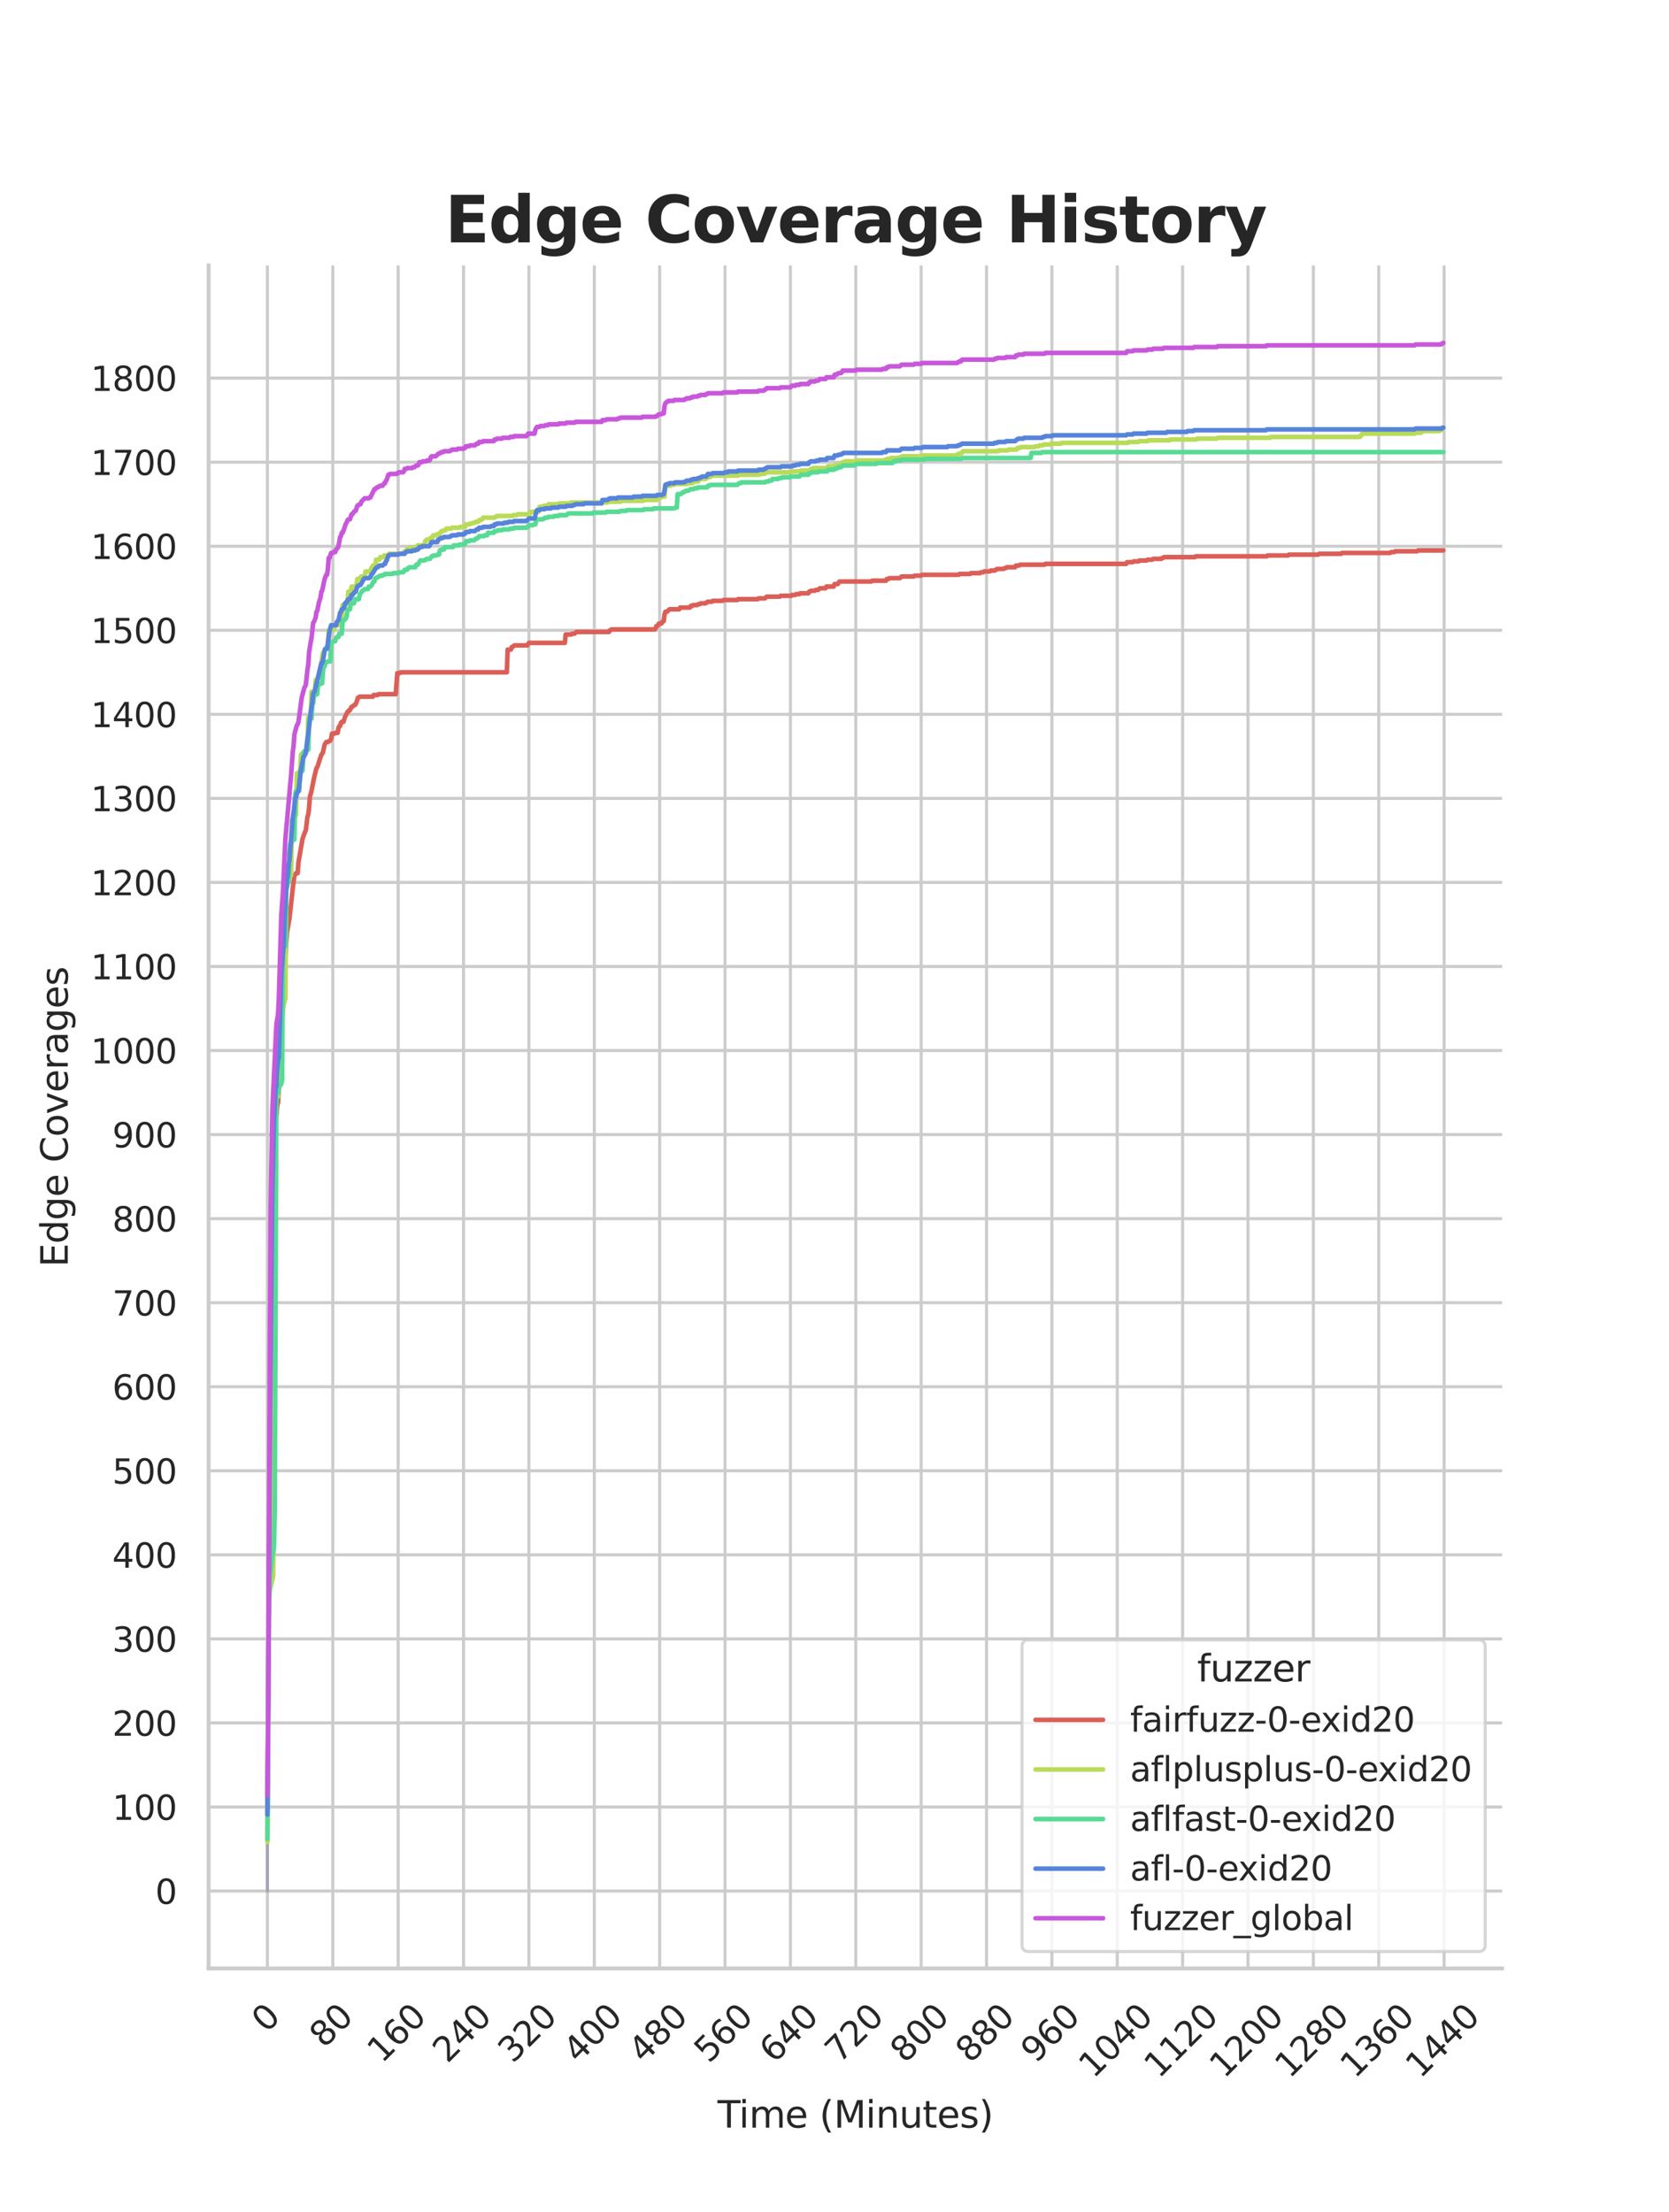 <?xml version="1.0" encoding="utf-8" standalone="no"?>
<!DOCTYPE svg PUBLIC "-//W3C//DTD SVG 1.1//EN"
  "http://www.w3.org/Graphics/SVG/1.1/DTD/svg11.dtd">
<svg xmlns:xlink="http://www.w3.org/1999/xlink" width="434.7pt" height="576pt" viewBox="0 0 434.7 576" xmlns="http://www.w3.org/2000/svg" version="1.1">
 <defs>
  <style type="text/css">*{stroke-linejoin: round; stroke-linecap: butt}</style>
 </defs>
 <g id="figure_1">
  <g id="patch_1">
   <path d="M 0 576 
L 434.7 576 
L 434.7 0 
L 0 0 
z
" style="fill: #ffffff"/>
  </g>
  <g id="axes_1">
   <g id="patch_2">
    <path d="M 54.337 512.64 
L 391.23 512.64 
L 391.23 69.12 
L 54.337 69.12 
z
" style="fill: #ffffff"/>
   </g>
   <g id="matplotlib.axis_1">
    <g id="xtick_1">
     <g id="line2d_1">
      <path d="M 69.651 512.64 
L 69.651 69.12 
" clip-path="url(#pe22999f73f)" style="fill: none; stroke: #cccccc; stroke-width: 0.8; stroke-linecap: round"/>
     </g>
     <g id="text_1">
      <!-- 0 -->
      <g style="fill: #262626" transform="translate(69.388 529.627)rotate(-45)scale(0.088 -0.088)">
       <defs>
        <path id="DejaVuSans-30" d="M 2034 4250 
Q 1547 4250 1301 3770 
Q 1056 3291 1056 2328 
Q 1056 1369 1301 889 
Q 1547 409 2034 409 
Q 2525 409 2770 889 
Q 3016 1369 3016 2328 
Q 3016 3291 2770 3770 
Q 2525 4250 2034 4250 
z
M 2034 4750 
Q 2819 4750 3233 4129 
Q 3647 3509 3647 2328 
Q 3647 1150 3233 529 
Q 2819 -91 2034 -91 
Q 1250 -91 836 529 
Q 422 1150 422 2328 
Q 422 3509 836 4129 
Q 1250 4750 2034 4750 
z
" transform="scale(0.016)"/>
       </defs>
       <use xlink:href="#DejaVuSans-30"/>
      </g>
     </g>
    </g>
    <g id="xtick_2">
     <g id="line2d_2">
      <path d="M 86.677 512.64 
L 86.677 69.12 
" clip-path="url(#pe22999f73f)" style="fill: none; stroke: #cccccc; stroke-width: 0.8; stroke-linecap: round"/>
     </g>
     <g id="text_2">
      <!-- 80 -->
      <g style="fill: #262626" transform="translate(84.435 533.586)rotate(-45)scale(0.088 -0.088)">
       <defs>
        <path id="DejaVuSans-38" d="M 2034 2216 
Q 1584 2216 1326 1975 
Q 1069 1734 1069 1313 
Q 1069 891 1326 650 
Q 1584 409 2034 409 
Q 2484 409 2743 651 
Q 3003 894 3003 1313 
Q 3003 1734 2745 1975 
Q 2488 2216 2034 2216 
z
M 1403 2484 
Q 997 2584 770 2862 
Q 544 3141 544 3541 
Q 544 4100 942 4425 
Q 1341 4750 2034 4750 
Q 2731 4750 3128 4425 
Q 3525 4100 3525 3541 
Q 3525 3141 3298 2862 
Q 3072 2584 2669 2484 
Q 3125 2378 3379 2068 
Q 3634 1759 3634 1313 
Q 3634 634 3220 271 
Q 2806 -91 2034 -91 
Q 1263 -91 848 271 
Q 434 634 434 1313 
Q 434 1759 690 2068 
Q 947 2378 1403 2484 
z
M 1172 3481 
Q 1172 3119 1398 2916 
Q 1625 2713 2034 2713 
Q 2441 2713 2670 2916 
Q 2900 3119 2900 3481 
Q 2900 3844 2670 4047 
Q 2441 4250 2034 4250 
Q 1625 4250 1398 4047 
Q 1172 3844 1172 3481 
z
" transform="scale(0.016)"/>
       </defs>
       <use xlink:href="#DejaVuSans-38"/>
       <use xlink:href="#DejaVuSans-30" x="63.623"/>
      </g>
     </g>
    </g>
    <g id="xtick_3">
     <g id="line2d_3">
      <path d="M 103.704 512.64 
L 103.704 69.12 
" clip-path="url(#pe22999f73f)" style="fill: none; stroke: #cccccc; stroke-width: 0.8; stroke-linecap: round"/>
     </g>
     <g id="text_3">
      <!-- 160 -->
      <g style="fill: #262626" transform="translate(99.482 537.545)rotate(-45)scale(0.088 -0.088)">
       <defs>
        <path id="DejaVuSans-31" d="M 794 531 
L 1825 531 
L 1825 4091 
L 703 3866 
L 703 4441 
L 1819 4666 
L 2450 4666 
L 2450 531 
L 3481 531 
L 3481 0 
L 794 0 
L 794 531 
z
" transform="scale(0.016)"/>
        <path id="DejaVuSans-36" d="M 2113 2584 
Q 1688 2584 1439 2293 
Q 1191 2003 1191 1497 
Q 1191 994 1439 701 
Q 1688 409 2113 409 
Q 2538 409 2786 701 
Q 3034 994 3034 1497 
Q 3034 2003 2786 2293 
Q 2538 2584 2113 2584 
z
M 3366 4563 
L 3366 3988 
Q 3128 4100 2886 4159 
Q 2644 4219 2406 4219 
Q 1781 4219 1451 3797 
Q 1122 3375 1075 2522 
Q 1259 2794 1537 2939 
Q 1816 3084 2150 3084 
Q 2853 3084 3261 2657 
Q 3669 2231 3669 1497 
Q 3669 778 3244 343 
Q 2819 -91 2113 -91 
Q 1303 -91 875 529 
Q 447 1150 447 2328 
Q 447 3434 972 4092 
Q 1497 4750 2381 4750 
Q 2619 4750 2861 4703 
Q 3103 4656 3366 4563 
z
" transform="scale(0.016)"/>
       </defs>
       <use xlink:href="#DejaVuSans-31"/>
       <use xlink:href="#DejaVuSans-36" x="63.623"/>
       <use xlink:href="#DejaVuSans-30" x="127.246"/>
      </g>
     </g>
    </g>
    <g id="xtick_4">
     <g id="line2d_4">
      <path d="M 120.731 512.64 
L 120.731 69.12 
" clip-path="url(#pe22999f73f)" style="fill: none; stroke: #cccccc; stroke-width: 0.8; stroke-linecap: round"/>
     </g>
     <g id="text_4">
      <!-- 240 -->
      <g style="fill: #262626" transform="translate(116.509 537.545)rotate(-45)scale(0.088 -0.088)">
       <defs>
        <path id="DejaVuSans-32" d="M 1228 531 
L 3431 531 
L 3431 0 
L 469 0 
L 469 531 
Q 828 903 1448 1529 
Q 2069 2156 2228 2338 
Q 2531 2678 2651 2914 
Q 2772 3150 2772 3378 
Q 2772 3750 2511 3984 
Q 2250 4219 1831 4219 
Q 1534 4219 1204 4116 
Q 875 4013 500 3803 
L 500 4441 
Q 881 4594 1212 4672 
Q 1544 4750 1819 4750 
Q 2544 4750 2975 4387 
Q 3406 4025 3406 3419 
Q 3406 3131 3298 2873 
Q 3191 2616 2906 2266 
Q 2828 2175 2409 1742 
Q 1991 1309 1228 531 
z
" transform="scale(0.016)"/>
        <path id="DejaVuSans-34" d="M 2419 4116 
L 825 1625 
L 2419 1625 
L 2419 4116 
z
M 2253 4666 
L 3047 4666 
L 3047 1625 
L 3713 1625 
L 3713 1100 
L 3047 1100 
L 3047 0 
L 2419 0 
L 2419 1100 
L 313 1100 
L 313 1709 
L 2253 4666 
z
" transform="scale(0.016)"/>
       </defs>
       <use xlink:href="#DejaVuSans-32"/>
       <use xlink:href="#DejaVuSans-34" x="63.623"/>
       <use xlink:href="#DejaVuSans-30" x="127.246"/>
      </g>
     </g>
    </g>
    <g id="xtick_5">
     <g id="line2d_5">
      <path d="M 137.757 512.64 
L 137.757 69.12 
" clip-path="url(#pe22999f73f)" style="fill: none; stroke: #cccccc; stroke-width: 0.8; stroke-linecap: round"/>
     </g>
     <g id="text_5">
      <!-- 320 -->
      <g style="fill: #262626" transform="translate(133.536 537.545)rotate(-45)scale(0.088 -0.088)">
       <defs>
        <path id="DejaVuSans-33" d="M 2597 2516 
Q 3050 2419 3304 2112 
Q 3559 1806 3559 1356 
Q 3559 666 3084 287 
Q 2609 -91 1734 -91 
Q 1441 -91 1130 -33 
Q 819 25 488 141 
L 488 750 
Q 750 597 1062 519 
Q 1375 441 1716 441 
Q 2309 441 2620 675 
Q 2931 909 2931 1356 
Q 2931 1769 2642 2001 
Q 2353 2234 1838 2234 
L 1294 2234 
L 1294 2753 
L 1863 2753 
Q 2328 2753 2575 2939 
Q 2822 3125 2822 3475 
Q 2822 3834 2567 4026 
Q 2313 4219 1838 4219 
Q 1578 4219 1281 4162 
Q 984 4106 628 3988 
L 628 4550 
Q 988 4650 1302 4700 
Q 1616 4750 1894 4750 
Q 2613 4750 3031 4423 
Q 3450 4097 3450 3541 
Q 3450 3153 3228 2886 
Q 3006 2619 2597 2516 
z
" transform="scale(0.016)"/>
       </defs>
       <use xlink:href="#DejaVuSans-33"/>
       <use xlink:href="#DejaVuSans-32" x="63.623"/>
       <use xlink:href="#DejaVuSans-30" x="127.246"/>
      </g>
     </g>
    </g>
    <g id="xtick_6">
     <g id="line2d_6">
      <path d="M 154.784 512.64 
L 154.784 69.12 
" clip-path="url(#pe22999f73f)" style="fill: none; stroke: #cccccc; stroke-width: 0.8; stroke-linecap: round"/>
     </g>
     <g id="text_6">
      <!-- 400 -->
      <g style="fill: #262626" transform="translate(150.562 537.545)rotate(-45)scale(0.088 -0.088)">
       <use xlink:href="#DejaVuSans-34"/>
       <use xlink:href="#DejaVuSans-30" x="63.623"/>
       <use xlink:href="#DejaVuSans-30" x="127.246"/>
      </g>
     </g>
    </g>
    <g id="xtick_7">
     <g id="line2d_7">
      <path d="M 171.81 512.64 
L 171.81 69.12 
" clip-path="url(#pe22999f73f)" style="fill: none; stroke: #cccccc; stroke-width: 0.8; stroke-linecap: round"/>
     </g>
     <g id="text_7">
      <!-- 480 -->
      <g style="fill: #262626" transform="translate(167.589 537.545)rotate(-45)scale(0.088 -0.088)">
       <use xlink:href="#DejaVuSans-34"/>
       <use xlink:href="#DejaVuSans-38" x="63.623"/>
       <use xlink:href="#DejaVuSans-30" x="127.246"/>
      </g>
     </g>
    </g>
    <g id="xtick_8">
     <g id="line2d_8">
      <path d="M 188.837 512.64 
L 188.837 69.12 
" clip-path="url(#pe22999f73f)" style="fill: none; stroke: #cccccc; stroke-width: 0.8; stroke-linecap: round"/>
     </g>
     <g id="text_8">
      <!-- 560 -->
      <g style="fill: #262626" transform="translate(184.615 537.545)rotate(-45)scale(0.088 -0.088)">
       <defs>
        <path id="DejaVuSans-35" d="M 691 4666 
L 3169 4666 
L 3169 4134 
L 1269 4134 
L 1269 2991 
Q 1406 3038 1543 3061 
Q 1681 3084 1819 3084 
Q 2600 3084 3056 2656 
Q 3513 2228 3513 1497 
Q 3513 744 3044 326 
Q 2575 -91 1722 -91 
Q 1428 -91 1123 -41 
Q 819 9 494 109 
L 494 744 
Q 775 591 1075 516 
Q 1375 441 1709 441 
Q 2250 441 2565 725 
Q 2881 1009 2881 1497 
Q 2881 1984 2565 2268 
Q 2250 2553 1709 2553 
Q 1456 2553 1204 2497 
Q 953 2441 691 2322 
L 691 4666 
z
" transform="scale(0.016)"/>
       </defs>
       <use xlink:href="#DejaVuSans-35"/>
       <use xlink:href="#DejaVuSans-36" x="63.623"/>
       <use xlink:href="#DejaVuSans-30" x="127.246"/>
      </g>
     </g>
    </g>
    <g id="xtick_9">
     <g id="line2d_9">
      <path d="M 205.864 512.64 
L 205.864 69.12 
" clip-path="url(#pe22999f73f)" style="fill: none; stroke: #cccccc; stroke-width: 0.8; stroke-linecap: round"/>
     </g>
     <g id="text_9">
      <!-- 640 -->
      <g style="fill: #262626" transform="translate(201.642 537.545)rotate(-45)scale(0.088 -0.088)">
       <use xlink:href="#DejaVuSans-36"/>
       <use xlink:href="#DejaVuSans-34" x="63.623"/>
       <use xlink:href="#DejaVuSans-30" x="127.246"/>
      </g>
     </g>
    </g>
    <g id="xtick_10">
     <g id="line2d_10">
      <path d="M 222.89 512.64 
L 222.89 69.12 
" clip-path="url(#pe22999f73f)" style="fill: none; stroke: #cccccc; stroke-width: 0.8; stroke-linecap: round"/>
     </g>
     <g id="text_10">
      <!-- 720 -->
      <g style="fill: #262626" transform="translate(218.669 537.545)rotate(-45)scale(0.088 -0.088)">
       <defs>
        <path id="DejaVuSans-37" d="M 525 4666 
L 3525 4666 
L 3525 4397 
L 1831 0 
L 1172 0 
L 2766 4134 
L 525 4134 
L 525 4666 
z
" transform="scale(0.016)"/>
       </defs>
       <use xlink:href="#DejaVuSans-37"/>
       <use xlink:href="#DejaVuSans-32" x="63.623"/>
       <use xlink:href="#DejaVuSans-30" x="127.246"/>
      </g>
     </g>
    </g>
    <g id="xtick_11">
     <g id="line2d_11">
      <path d="M 239.917 512.64 
L 239.917 69.12 
" clip-path="url(#pe22999f73f)" style="fill: none; stroke: #cccccc; stroke-width: 0.8; stroke-linecap: round"/>
     </g>
     <g id="text_11">
      <!-- 800 -->
      <g style="fill: #262626" transform="translate(235.695 537.545)rotate(-45)scale(0.088 -0.088)">
       <use xlink:href="#DejaVuSans-38"/>
       <use xlink:href="#DejaVuSans-30" x="63.623"/>
       <use xlink:href="#DejaVuSans-30" x="127.246"/>
      </g>
     </g>
    </g>
    <g id="xtick_12">
     <g id="line2d_12">
      <path d="M 256.943 512.64 
L 256.943 69.12 
" clip-path="url(#pe22999f73f)" style="fill: none; stroke: #cccccc; stroke-width: 0.8; stroke-linecap: round"/>
     </g>
     <g id="text_12">
      <!-- 880 -->
      <g style="fill: #262626" transform="translate(252.722 537.545)rotate(-45)scale(0.088 -0.088)">
       <use xlink:href="#DejaVuSans-38"/>
       <use xlink:href="#DejaVuSans-38" x="63.623"/>
       <use xlink:href="#DejaVuSans-30" x="127.246"/>
      </g>
     </g>
    </g>
    <g id="xtick_13">
     <g id="line2d_13">
      <path d="M 273.97 512.64 
L 273.97 69.12 
" clip-path="url(#pe22999f73f)" style="fill: none; stroke: #cccccc; stroke-width: 0.8; stroke-linecap: round"/>
     </g>
     <g id="text_13">
      <!-- 960 -->
      <g style="fill: #262626" transform="translate(269.748 537.545)rotate(-45)scale(0.088 -0.088)">
       <defs>
        <path id="DejaVuSans-39" d="M 703 97 
L 703 672 
Q 941 559 1184 500 
Q 1428 441 1663 441 
Q 2288 441 2617 861 
Q 2947 1281 2994 2138 
Q 2813 1869 2534 1725 
Q 2256 1581 1919 1581 
Q 1219 1581 811 2004 
Q 403 2428 403 3163 
Q 403 3881 828 4315 
Q 1253 4750 1959 4750 
Q 2769 4750 3195 4129 
Q 3622 3509 3622 2328 
Q 3622 1225 3098 567 
Q 2575 -91 1691 -91 
Q 1453 -91 1209 -44 
Q 966 3 703 97 
z
M 1959 2075 
Q 2384 2075 2632 2365 
Q 2881 2656 2881 3163 
Q 2881 3666 2632 3958 
Q 2384 4250 1959 4250 
Q 1534 4250 1286 3958 
Q 1038 3666 1038 3163 
Q 1038 2656 1286 2365 
Q 1534 2075 1959 2075 
z
" transform="scale(0.016)"/>
       </defs>
       <use xlink:href="#DejaVuSans-39"/>
       <use xlink:href="#DejaVuSans-36" x="63.623"/>
       <use xlink:href="#DejaVuSans-30" x="127.246"/>
      </g>
     </g>
    </g>
    <g id="xtick_14">
     <g id="line2d_14">
      <path d="M 290.997 512.64 
L 290.997 69.12 
" clip-path="url(#pe22999f73f)" style="fill: none; stroke: #cccccc; stroke-width: 0.8; stroke-linecap: round"/>
     </g>
     <g id="text_14">
      <!-- 1040 -->
      <g style="fill: #262626" transform="translate(284.795 541.505)rotate(-45)scale(0.088 -0.088)">
       <use xlink:href="#DejaVuSans-31"/>
       <use xlink:href="#DejaVuSans-30" x="63.623"/>
       <use xlink:href="#DejaVuSans-34" x="127.246"/>
       <use xlink:href="#DejaVuSans-30" x="190.869"/>
      </g>
     </g>
    </g>
    <g id="xtick_15">
     <g id="line2d_15">
      <path d="M 308.023 512.64 
L 308.023 69.12 
" clip-path="url(#pe22999f73f)" style="fill: none; stroke: #cccccc; stroke-width: 0.8; stroke-linecap: round"/>
     </g>
     <g id="text_15">
      <!-- 1120 -->
      <g style="fill: #262626" transform="translate(301.822 541.505)rotate(-45)scale(0.088 -0.088)">
       <use xlink:href="#DejaVuSans-31"/>
       <use xlink:href="#DejaVuSans-31" x="63.623"/>
       <use xlink:href="#DejaVuSans-32" x="127.246"/>
       <use xlink:href="#DejaVuSans-30" x="190.869"/>
      </g>
     </g>
    </g>
    <g id="xtick_16">
     <g id="line2d_16">
      <path d="M 325.05 512.64 
L 325.05 69.12 
" clip-path="url(#pe22999f73f)" style="fill: none; stroke: #cccccc; stroke-width: 0.8; stroke-linecap: round"/>
     </g>
     <g id="text_16">
      <!-- 1200 -->
      <g style="fill: #262626" transform="translate(318.849 541.505)rotate(-45)scale(0.088 -0.088)">
       <use xlink:href="#DejaVuSans-31"/>
       <use xlink:href="#DejaVuSans-32" x="63.623"/>
       <use xlink:href="#DejaVuSans-30" x="127.246"/>
       <use xlink:href="#DejaVuSans-30" x="190.869"/>
      </g>
     </g>
    </g>
    <g id="xtick_17">
     <g id="line2d_17">
      <path d="M 342.076 512.64 
L 342.076 69.12 
" clip-path="url(#pe22999f73f)" style="fill: none; stroke: #cccccc; stroke-width: 0.8; stroke-linecap: round"/>
     </g>
     <g id="text_17">
      <!-- 1280 -->
      <g style="fill: #262626" transform="translate(335.875 541.505)rotate(-45)scale(0.088 -0.088)">
       <use xlink:href="#DejaVuSans-31"/>
       <use xlink:href="#DejaVuSans-32" x="63.623"/>
       <use xlink:href="#DejaVuSans-38" x="127.246"/>
       <use xlink:href="#DejaVuSans-30" x="190.869"/>
      </g>
     </g>
    </g>
    <g id="xtick_18">
     <g id="line2d_18">
      <path d="M 359.103 512.64 
L 359.103 69.12 
" clip-path="url(#pe22999f73f)" style="fill: none; stroke: #cccccc; stroke-width: 0.8; stroke-linecap: round"/>
     </g>
     <g id="text_18">
      <!-- 1360 -->
      <g style="fill: #262626" transform="translate(352.902 541.505)rotate(-45)scale(0.088 -0.088)">
       <use xlink:href="#DejaVuSans-31"/>
       <use xlink:href="#DejaVuSans-33" x="63.623"/>
       <use xlink:href="#DejaVuSans-36" x="127.246"/>
       <use xlink:href="#DejaVuSans-30" x="190.869"/>
      </g>
     </g>
    </g>
    <g id="xtick_19">
     <g id="line2d_19">
      <path d="M 376.13 512.64 
L 376.13 69.12 
" clip-path="url(#pe22999f73f)" style="fill: none; stroke: #cccccc; stroke-width: 0.8; stroke-linecap: round"/>
     </g>
     <g id="text_19">
      <!-- 1440 -->
      <g style="fill: #262626" transform="translate(369.928 541.505)rotate(-45)scale(0.088 -0.088)">
       <use xlink:href="#DejaVuSans-31"/>
       <use xlink:href="#DejaVuSans-34" x="63.623"/>
       <use xlink:href="#DejaVuSans-34" x="127.246"/>
       <use xlink:href="#DejaVuSans-30" x="190.869"/>
      </g>
     </g>
    </g>
    <g id="text_20">
     <!-- Time (Minutes) -->
     <g style="fill: #262626" transform="translate(186.874 554.093)scale(0.096 -0.096)">
      <defs>
       <path id="DejaVuSans-54" d="M -19 4666 
L 3928 4666 
L 3928 4134 
L 2272 4134 
L 2272 0 
L 1638 0 
L 1638 4134 
L -19 4134 
L -19 4666 
z
" transform="scale(0.016)"/>
       <path id="DejaVuSans-69" d="M 603 3500 
L 1178 3500 
L 1178 0 
L 603 0 
L 603 3500 
z
M 603 4863 
L 1178 4863 
L 1178 4134 
L 603 4134 
L 603 4863 
z
" transform="scale(0.016)"/>
       <path id="DejaVuSans-6d" d="M 3328 2828 
Q 3544 3216 3844 3400 
Q 4144 3584 4550 3584 
Q 5097 3584 5394 3201 
Q 5691 2819 5691 2113 
L 5691 0 
L 5113 0 
L 5113 2094 
Q 5113 2597 4934 2840 
Q 4756 3084 4391 3084 
Q 3944 3084 3684 2787 
Q 3425 2491 3425 1978 
L 3425 0 
L 2847 0 
L 2847 2094 
Q 2847 2600 2669 2842 
Q 2491 3084 2119 3084 
Q 1678 3084 1418 2786 
Q 1159 2488 1159 1978 
L 1159 0 
L 581 0 
L 581 3500 
L 1159 3500 
L 1159 2956 
Q 1356 3278 1631 3431 
Q 1906 3584 2284 3584 
Q 2666 3584 2933 3390 
Q 3200 3197 3328 2828 
z
" transform="scale(0.016)"/>
       <path id="DejaVuSans-65" d="M 3597 1894 
L 3597 1613 
L 953 1613 
Q 991 1019 1311 708 
Q 1631 397 2203 397 
Q 2534 397 2845 478 
Q 3156 559 3463 722 
L 3463 178 
Q 3153 47 2828 -22 
Q 2503 -91 2169 -91 
Q 1331 -91 842 396 
Q 353 884 353 1716 
Q 353 2575 817 3079 
Q 1281 3584 2069 3584 
Q 2775 3584 3186 3129 
Q 3597 2675 3597 1894 
z
M 3022 2063 
Q 3016 2534 2758 2815 
Q 2500 3097 2075 3097 
Q 1594 3097 1305 2825 
Q 1016 2553 972 2059 
L 3022 2063 
z
" transform="scale(0.016)"/>
       <path id="DejaVuSans-20" transform="scale(0.016)"/>
       <path id="DejaVuSans-28" d="M 1984 4856 
Q 1566 4138 1362 3434 
Q 1159 2731 1159 2009 
Q 1159 1288 1364 580 
Q 1569 -128 1984 -844 
L 1484 -844 
Q 1016 -109 783 600 
Q 550 1309 550 2009 
Q 550 2706 781 3412 
Q 1013 4119 1484 4856 
L 1984 4856 
z
" transform="scale(0.016)"/>
       <path id="DejaVuSans-4d" d="M 628 4666 
L 1569 4666 
L 2759 1491 
L 3956 4666 
L 4897 4666 
L 4897 0 
L 4281 0 
L 4281 4097 
L 3078 897 
L 2444 897 
L 1241 4097 
L 1241 0 
L 628 0 
L 628 4666 
z
" transform="scale(0.016)"/>
       <path id="DejaVuSans-6e" d="M 3513 2113 
L 3513 0 
L 2938 0 
L 2938 2094 
Q 2938 2591 2744 2837 
Q 2550 3084 2163 3084 
Q 1697 3084 1428 2787 
Q 1159 2491 1159 1978 
L 1159 0 
L 581 0 
L 581 3500 
L 1159 3500 
L 1159 2956 
Q 1366 3272 1645 3428 
Q 1925 3584 2291 3584 
Q 2894 3584 3203 3211 
Q 3513 2838 3513 2113 
z
" transform="scale(0.016)"/>
       <path id="DejaVuSans-75" d="M 544 1381 
L 544 3500 
L 1119 3500 
L 1119 1403 
Q 1119 906 1312 657 
Q 1506 409 1894 409 
Q 2359 409 2629 706 
Q 2900 1003 2900 1516 
L 2900 3500 
L 3475 3500 
L 3475 0 
L 2900 0 
L 2900 538 
Q 2691 219 2414 64 
Q 2138 -91 1772 -91 
Q 1169 -91 856 284 
Q 544 659 544 1381 
z
M 1991 3584 
L 1991 3584 
z
" transform="scale(0.016)"/>
       <path id="DejaVuSans-74" d="M 1172 4494 
L 1172 3500 
L 2356 3500 
L 2356 3053 
L 1172 3053 
L 1172 1153 
Q 1172 725 1289 603 
Q 1406 481 1766 481 
L 2356 481 
L 2356 0 
L 1766 0 
Q 1100 0 847 248 
Q 594 497 594 1153 
L 594 3053 
L 172 3053 
L 172 3500 
L 594 3500 
L 594 4494 
L 1172 4494 
z
" transform="scale(0.016)"/>
       <path id="DejaVuSans-73" d="M 2834 3397 
L 2834 2853 
Q 2591 2978 2328 3040 
Q 2066 3103 1784 3103 
Q 1356 3103 1142 2972 
Q 928 2841 928 2578 
Q 928 2378 1081 2264 
Q 1234 2150 1697 2047 
L 1894 2003 
Q 2506 1872 2764 1633 
Q 3022 1394 3022 966 
Q 3022 478 2636 193 
Q 2250 -91 1575 -91 
Q 1294 -91 989 -36 
Q 684 19 347 128 
L 347 722 
Q 666 556 975 473 
Q 1284 391 1588 391 
Q 1994 391 2212 530 
Q 2431 669 2431 922 
Q 2431 1156 2273 1281 
Q 2116 1406 1581 1522 
L 1381 1569 
Q 847 1681 609 1914 
Q 372 2147 372 2553 
Q 372 3047 722 3315 
Q 1072 3584 1716 3584 
Q 2034 3584 2315 3537 
Q 2597 3491 2834 3397 
z
" transform="scale(0.016)"/>
       <path id="DejaVuSans-29" d="M 513 4856 
L 1013 4856 
Q 1481 4119 1714 3412 
Q 1947 2706 1947 2009 
Q 1947 1309 1714 600 
Q 1481 -109 1013 -844 
L 513 -844 
Q 928 -128 1133 580 
Q 1338 1288 1338 2009 
Q 1338 2731 1133 3434 
Q 928 4138 513 4856 
z
" transform="scale(0.016)"/>
      </defs>
      <use xlink:href="#DejaVuSans-54"/>
      <use xlink:href="#DejaVuSans-69" x="57.959"/>
      <use xlink:href="#DejaVuSans-6d" x="85.742"/>
      <use xlink:href="#DejaVuSans-65" x="183.154"/>
      <use xlink:href="#DejaVuSans-20" x="244.678"/>
      <use xlink:href="#DejaVuSans-28" x="276.465"/>
      <use xlink:href="#DejaVuSans-4d" x="315.479"/>
      <use xlink:href="#DejaVuSans-69" x="401.758"/>
      <use xlink:href="#DejaVuSans-6e" x="429.541"/>
      <use xlink:href="#DejaVuSans-75" x="492.92"/>
      <use xlink:href="#DejaVuSans-74" x="556.299"/>
      <use xlink:href="#DejaVuSans-65" x="595.508"/>
      <use xlink:href="#DejaVuSans-73" x="657.031"/>
      <use xlink:href="#DejaVuSans-29" x="709.131"/>
     </g>
    </g>
   </g>
   <g id="matplotlib.axis_2">
    <g id="ytick_1">
     <g id="line2d_20">
      <path d="M 54.337 492.48 
L 391.23 492.48 
" clip-path="url(#pe22999f73f)" style="fill: none; stroke: #cccccc; stroke-width: 0.8; stroke-linecap: round"/>
     </g>
     <g id="text_21">
      <!-- 0 -->
      <g style="fill: #262626" transform="translate(40.438 495.823)scale(0.088 -0.088)">
       <use xlink:href="#DejaVuSans-30"/>
      </g>
     </g>
    </g>
    <g id="ytick_2">
     <g id="line2d_21">
      <path d="M 54.337 470.591 
L 391.23 470.591 
" clip-path="url(#pe22999f73f)" style="fill: none; stroke: #cccccc; stroke-width: 0.8; stroke-linecap: round"/>
     </g>
     <g id="text_22">
      <!-- 100 -->
      <g style="fill: #262626" transform="translate(29.241 473.934)scale(0.088 -0.088)">
       <use xlink:href="#DejaVuSans-31"/>
       <use xlink:href="#DejaVuSans-30" x="63.623"/>
       <use xlink:href="#DejaVuSans-30" x="127.246"/>
      </g>
     </g>
    </g>
    <g id="ytick_3">
     <g id="line2d_22">
      <path d="M 54.337 448.701 
L 391.23 448.701 
" clip-path="url(#pe22999f73f)" style="fill: none; stroke: #cccccc; stroke-width: 0.8; stroke-linecap: round"/>
     </g>
     <g id="text_23">
      <!-- 200 -->
      <g style="fill: #262626" transform="translate(29.241 452.045)scale(0.088 -0.088)">
       <use xlink:href="#DejaVuSans-32"/>
       <use xlink:href="#DejaVuSans-30" x="63.623"/>
       <use xlink:href="#DejaVuSans-30" x="127.246"/>
      </g>
     </g>
    </g>
    <g id="ytick_4">
     <g id="line2d_23">
      <path d="M 54.337 426.812 
L 391.23 426.812 
" clip-path="url(#pe22999f73f)" style="fill: none; stroke: #cccccc; stroke-width: 0.8; stroke-linecap: round"/>
     </g>
     <g id="text_24">
      <!-- 300 -->
      <g style="fill: #262626" transform="translate(29.241 430.156)scale(0.088 -0.088)">
       <use xlink:href="#DejaVuSans-33"/>
       <use xlink:href="#DejaVuSans-30" x="63.623"/>
       <use xlink:href="#DejaVuSans-30" x="127.246"/>
      </g>
     </g>
    </g>
    <g id="ytick_5">
     <g id="line2d_24">
      <path d="M 54.337 404.923 
L 391.23 404.923 
" clip-path="url(#pe22999f73f)" style="fill: none; stroke: #cccccc; stroke-width: 0.8; stroke-linecap: round"/>
     </g>
     <g id="text_25">
      <!-- 400 -->
      <g style="fill: #262626" transform="translate(29.241 408.266)scale(0.088 -0.088)">
       <use xlink:href="#DejaVuSans-34"/>
       <use xlink:href="#DejaVuSans-30" x="63.623"/>
       <use xlink:href="#DejaVuSans-30" x="127.246"/>
      </g>
     </g>
    </g>
    <g id="ytick_6">
     <g id="line2d_25">
      <path d="M 54.337 383.034 
L 391.23 383.034 
" clip-path="url(#pe22999f73f)" style="fill: none; stroke: #cccccc; stroke-width: 0.8; stroke-linecap: round"/>
     </g>
     <g id="text_26">
      <!-- 500 -->
      <g style="fill: #262626" transform="translate(29.241 386.377)scale(0.088 -0.088)">
       <use xlink:href="#DejaVuSans-35"/>
       <use xlink:href="#DejaVuSans-30" x="63.623"/>
       <use xlink:href="#DejaVuSans-30" x="127.246"/>
      </g>
     </g>
    </g>
    <g id="ytick_7">
     <g id="line2d_26">
      <path d="M 54.337 361.144 
L 391.23 361.144 
" clip-path="url(#pe22999f73f)" style="fill: none; stroke: #cccccc; stroke-width: 0.8; stroke-linecap: round"/>
     </g>
     <g id="text_27">
      <!-- 600 -->
      <g style="fill: #262626" transform="translate(29.241 364.488)scale(0.088 -0.088)">
       <use xlink:href="#DejaVuSans-36"/>
       <use xlink:href="#DejaVuSans-30" x="63.623"/>
       <use xlink:href="#DejaVuSans-30" x="127.246"/>
      </g>
     </g>
    </g>
    <g id="ytick_8">
     <g id="line2d_27">
      <path d="M 54.337 339.255 
L 391.23 339.255 
" clip-path="url(#pe22999f73f)" style="fill: none; stroke: #cccccc; stroke-width: 0.8; stroke-linecap: round"/>
     </g>
     <g id="text_28">
      <!-- 700 -->
      <g style="fill: #262626" transform="translate(29.241 342.599)scale(0.088 -0.088)">
       <use xlink:href="#DejaVuSans-37"/>
       <use xlink:href="#DejaVuSans-30" x="63.623"/>
       <use xlink:href="#DejaVuSans-30" x="127.246"/>
      </g>
     </g>
    </g>
    <g id="ytick_9">
     <g id="line2d_28">
      <path d="M 54.337 317.366 
L 391.23 317.366 
" clip-path="url(#pe22999f73f)" style="fill: none; stroke: #cccccc; stroke-width: 0.8; stroke-linecap: round"/>
     </g>
     <g id="text_29">
      <!-- 800 -->
      <g style="fill: #262626" transform="translate(29.241 320.709)scale(0.088 -0.088)">
       <use xlink:href="#DejaVuSans-38"/>
       <use xlink:href="#DejaVuSans-30" x="63.623"/>
       <use xlink:href="#DejaVuSans-30" x="127.246"/>
      </g>
     </g>
    </g>
    <g id="ytick_10">
     <g id="line2d_29">
      <path d="M 54.337 295.477 
L 391.23 295.477 
" clip-path="url(#pe22999f73f)" style="fill: none; stroke: #cccccc; stroke-width: 0.8; stroke-linecap: round"/>
     </g>
     <g id="text_30">
      <!-- 900 -->
      <g style="fill: #262626" transform="translate(29.241 298.82)scale(0.088 -0.088)">
       <use xlink:href="#DejaVuSans-39"/>
       <use xlink:href="#DejaVuSans-30" x="63.623"/>
       <use xlink:href="#DejaVuSans-30" x="127.246"/>
      </g>
     </g>
    </g>
    <g id="ytick_11">
     <g id="line2d_30">
      <path d="M 54.337 273.587 
L 391.23 273.587 
" clip-path="url(#pe22999f73f)" style="fill: none; stroke: #cccccc; stroke-width: 0.8; stroke-linecap: round"/>
     </g>
     <g id="text_31">
      <!-- 1000 -->
      <g style="fill: #262626" transform="translate(23.642 276.931)scale(0.088 -0.088)">
       <use xlink:href="#DejaVuSans-31"/>
       <use xlink:href="#DejaVuSans-30" x="63.623"/>
       <use xlink:href="#DejaVuSans-30" x="127.246"/>
       <use xlink:href="#DejaVuSans-30" x="190.869"/>
      </g>
     </g>
    </g>
    <g id="ytick_12">
     <g id="line2d_31">
      <path d="M 54.337 251.698 
L 391.23 251.698 
" clip-path="url(#pe22999f73f)" style="fill: none; stroke: #cccccc; stroke-width: 0.8; stroke-linecap: round"/>
     </g>
     <g id="text_32">
      <!-- 1100 -->
      <g style="fill: #262626" transform="translate(23.642 255.042)scale(0.088 -0.088)">
       <use xlink:href="#DejaVuSans-31"/>
       <use xlink:href="#DejaVuSans-31" x="63.623"/>
       <use xlink:href="#DejaVuSans-30" x="127.246"/>
       <use xlink:href="#DejaVuSans-30" x="190.869"/>
      </g>
     </g>
    </g>
    <g id="ytick_13">
     <g id="line2d_32">
      <path d="M 54.337 229.809 
L 391.23 229.809 
" clip-path="url(#pe22999f73f)" style="fill: none; stroke: #cccccc; stroke-width: 0.8; stroke-linecap: round"/>
     </g>
     <g id="text_33">
      <!-- 1200 -->
      <g style="fill: #262626" transform="translate(23.642 233.152)scale(0.088 -0.088)">
       <use xlink:href="#DejaVuSans-31"/>
       <use xlink:href="#DejaVuSans-32" x="63.623"/>
       <use xlink:href="#DejaVuSans-30" x="127.246"/>
       <use xlink:href="#DejaVuSans-30" x="190.869"/>
      </g>
     </g>
    </g>
    <g id="ytick_14">
     <g id="line2d_33">
      <path d="M 54.337 207.92 
L 391.23 207.92 
" clip-path="url(#pe22999f73f)" style="fill: none; stroke: #cccccc; stroke-width: 0.8; stroke-linecap: round"/>
     </g>
     <g id="text_34">
      <!-- 1300 -->
      <g style="fill: #262626" transform="translate(23.642 211.263)scale(0.088 -0.088)">
       <use xlink:href="#DejaVuSans-31"/>
       <use xlink:href="#DejaVuSans-33" x="63.623"/>
       <use xlink:href="#DejaVuSans-30" x="127.246"/>
       <use xlink:href="#DejaVuSans-30" x="190.869"/>
      </g>
     </g>
    </g>
    <g id="ytick_15">
     <g id="line2d_34">
      <path d="M 54.337 186.03 
L 391.23 186.03 
" clip-path="url(#pe22999f73f)" style="fill: none; stroke: #cccccc; stroke-width: 0.8; stroke-linecap: round"/>
     </g>
     <g id="text_35">
      <!-- 1400 -->
      <g style="fill: #262626" transform="translate(23.642 189.374)scale(0.088 -0.088)">
       <use xlink:href="#DejaVuSans-31"/>
       <use xlink:href="#DejaVuSans-34" x="63.623"/>
       <use xlink:href="#DejaVuSans-30" x="127.246"/>
       <use xlink:href="#DejaVuSans-30" x="190.869"/>
      </g>
     </g>
    </g>
    <g id="ytick_16">
     <g id="line2d_35">
      <path d="M 54.337 164.141 
L 391.23 164.141 
" clip-path="url(#pe22999f73f)" style="fill: none; stroke: #cccccc; stroke-width: 0.8; stroke-linecap: round"/>
     </g>
     <g id="text_36">
      <!-- 1500 -->
      <g style="fill: #262626" transform="translate(23.642 167.485)scale(0.088 -0.088)">
       <use xlink:href="#DejaVuSans-31"/>
       <use xlink:href="#DejaVuSans-35" x="63.623"/>
       <use xlink:href="#DejaVuSans-30" x="127.246"/>
       <use xlink:href="#DejaVuSans-30" x="190.869"/>
      </g>
     </g>
    </g>
    <g id="ytick_17">
     <g id="line2d_36">
      <path d="M 54.337 142.252 
L 391.23 142.252 
" clip-path="url(#pe22999f73f)" style="fill: none; stroke: #cccccc; stroke-width: 0.8; stroke-linecap: round"/>
     </g>
     <g id="text_37">
      <!-- 1600 -->
      <g style="fill: #262626" transform="translate(23.642 145.595)scale(0.088 -0.088)">
       <use xlink:href="#DejaVuSans-31"/>
       <use xlink:href="#DejaVuSans-36" x="63.623"/>
       <use xlink:href="#DejaVuSans-30" x="127.246"/>
       <use xlink:href="#DejaVuSans-30" x="190.869"/>
      </g>
     </g>
    </g>
    <g id="ytick_18">
     <g id="line2d_37">
      <path d="M 54.337 120.363 
L 391.23 120.363 
" clip-path="url(#pe22999f73f)" style="fill: none; stroke: #cccccc; stroke-width: 0.8; stroke-linecap: round"/>
     </g>
     <g id="text_38">
      <!-- 1700 -->
      <g style="fill: #262626" transform="translate(23.642 123.706)scale(0.088 -0.088)">
       <use xlink:href="#DejaVuSans-31"/>
       <use xlink:href="#DejaVuSans-37" x="63.623"/>
       <use xlink:href="#DejaVuSans-30" x="127.246"/>
       <use xlink:href="#DejaVuSans-30" x="190.869"/>
      </g>
     </g>
    </g>
    <g id="ytick_19">
     <g id="line2d_38">
      <path d="M 54.337 98.473 
L 391.23 98.473 
" clip-path="url(#pe22999f73f)" style="fill: none; stroke: #cccccc; stroke-width: 0.8; stroke-linecap: round"/>
     </g>
     <g id="text_39">
      <!-- 1800 -->
      <g style="fill: #262626" transform="translate(23.642 101.817)scale(0.088 -0.088)">
       <use xlink:href="#DejaVuSans-31"/>
       <use xlink:href="#DejaVuSans-38" x="63.623"/>
       <use xlink:href="#DejaVuSans-30" x="127.246"/>
       <use xlink:href="#DejaVuSans-30" x="190.869"/>
      </g>
     </g>
    </g>
    <g id="text_40">
     <!-- Edge Coverages -->
     <g style="fill: #262626" transform="translate(17.645 329.986)rotate(-90)scale(0.096 -0.096)">
      <defs>
       <path id="DejaVuSans-45" d="M 628 4666 
L 3578 4666 
L 3578 4134 
L 1259 4134 
L 1259 2753 
L 3481 2753 
L 3481 2222 
L 1259 2222 
L 1259 531 
L 3634 531 
L 3634 0 
L 628 0 
L 628 4666 
z
" transform="scale(0.016)"/>
       <path id="DejaVuSans-64" d="M 2906 2969 
L 2906 4863 
L 3481 4863 
L 3481 0 
L 2906 0 
L 2906 525 
Q 2725 213 2448 61 
Q 2172 -91 1784 -91 
Q 1150 -91 751 415 
Q 353 922 353 1747 
Q 353 2572 751 3078 
Q 1150 3584 1784 3584 
Q 2172 3584 2448 3432 
Q 2725 3281 2906 2969 
z
M 947 1747 
Q 947 1113 1208 752 
Q 1469 391 1925 391 
Q 2381 391 2643 752 
Q 2906 1113 2906 1747 
Q 2906 2381 2643 2742 
Q 2381 3103 1925 3103 
Q 1469 3103 1208 2742 
Q 947 2381 947 1747 
z
" transform="scale(0.016)"/>
       <path id="DejaVuSans-67" d="M 2906 1791 
Q 2906 2416 2648 2759 
Q 2391 3103 1925 3103 
Q 1463 3103 1205 2759 
Q 947 2416 947 1791 
Q 947 1169 1205 825 
Q 1463 481 1925 481 
Q 2391 481 2648 825 
Q 2906 1169 2906 1791 
z
M 3481 434 
Q 3481 -459 3084 -895 
Q 2688 -1331 1869 -1331 
Q 1566 -1331 1297 -1286 
Q 1028 -1241 775 -1147 
L 775 -588 
Q 1028 -725 1275 -790 
Q 1522 -856 1778 -856 
Q 2344 -856 2625 -561 
Q 2906 -266 2906 331 
L 2906 616 
Q 2728 306 2450 153 
Q 2172 0 1784 0 
Q 1141 0 747 490 
Q 353 981 353 1791 
Q 353 2603 747 3093 
Q 1141 3584 1784 3584 
Q 2172 3584 2450 3431 
Q 2728 3278 2906 2969 
L 2906 3500 
L 3481 3500 
L 3481 434 
z
" transform="scale(0.016)"/>
       <path id="DejaVuSans-43" d="M 4122 4306 
L 4122 3641 
Q 3803 3938 3442 4084 
Q 3081 4231 2675 4231 
Q 1875 4231 1450 3742 
Q 1025 3253 1025 2328 
Q 1025 1406 1450 917 
Q 1875 428 2675 428 
Q 3081 428 3442 575 
Q 3803 722 4122 1019 
L 4122 359 
Q 3791 134 3420 21 
Q 3050 -91 2638 -91 
Q 1578 -91 968 557 
Q 359 1206 359 2328 
Q 359 3453 968 4101 
Q 1578 4750 2638 4750 
Q 3056 4750 3426 4639 
Q 3797 4528 4122 4306 
z
" transform="scale(0.016)"/>
       <path id="DejaVuSans-6f" d="M 1959 3097 
Q 1497 3097 1228 2736 
Q 959 2375 959 1747 
Q 959 1119 1226 758 
Q 1494 397 1959 397 
Q 2419 397 2687 759 
Q 2956 1122 2956 1747 
Q 2956 2369 2687 2733 
Q 2419 3097 1959 3097 
z
M 1959 3584 
Q 2709 3584 3137 3096 
Q 3566 2609 3566 1747 
Q 3566 888 3137 398 
Q 2709 -91 1959 -91 
Q 1206 -91 779 398 
Q 353 888 353 1747 
Q 353 2609 779 3096 
Q 1206 3584 1959 3584 
z
" transform="scale(0.016)"/>
       <path id="DejaVuSans-76" d="M 191 3500 
L 800 3500 
L 1894 563 
L 2988 3500 
L 3597 3500 
L 2284 0 
L 1503 0 
L 191 3500 
z
" transform="scale(0.016)"/>
       <path id="DejaVuSans-72" d="M 2631 2963 
Q 2534 3019 2420 3045 
Q 2306 3072 2169 3072 
Q 1681 3072 1420 2755 
Q 1159 2438 1159 1844 
L 1159 0 
L 581 0 
L 581 3500 
L 1159 3500 
L 1159 2956 
Q 1341 3275 1631 3429 
Q 1922 3584 2338 3584 
Q 2397 3584 2469 3576 
Q 2541 3569 2628 3553 
L 2631 2963 
z
" transform="scale(0.016)"/>
       <path id="DejaVuSans-61" d="M 2194 1759 
Q 1497 1759 1228 1600 
Q 959 1441 959 1056 
Q 959 750 1161 570 
Q 1363 391 1709 391 
Q 2188 391 2477 730 
Q 2766 1069 2766 1631 
L 2766 1759 
L 2194 1759 
z
M 3341 1997 
L 3341 0 
L 2766 0 
L 2766 531 
Q 2569 213 2275 61 
Q 1981 -91 1556 -91 
Q 1019 -91 701 211 
Q 384 513 384 1019 
Q 384 1609 779 1909 
Q 1175 2209 1959 2209 
L 2766 2209 
L 2766 2266 
Q 2766 2663 2505 2880 
Q 2244 3097 1772 3097 
Q 1472 3097 1187 3025 
Q 903 2953 641 2809 
L 641 3341 
Q 956 3463 1253 3523 
Q 1550 3584 1831 3584 
Q 2591 3584 2966 3190 
Q 3341 2797 3341 1997 
z
" transform="scale(0.016)"/>
      </defs>
      <use xlink:href="#DejaVuSans-45"/>
      <use xlink:href="#DejaVuSans-64" x="63.184"/>
      <use xlink:href="#DejaVuSans-67" x="126.66"/>
      <use xlink:href="#DejaVuSans-65" x="190.137"/>
      <use xlink:href="#DejaVuSans-20" x="251.66"/>
      <use xlink:href="#DejaVuSans-43" x="283.447"/>
      <use xlink:href="#DejaVuSans-6f" x="353.271"/>
      <use xlink:href="#DejaVuSans-76" x="414.453"/>
      <use xlink:href="#DejaVuSans-65" x="473.633"/>
      <use xlink:href="#DejaVuSans-72" x="535.156"/>
      <use xlink:href="#DejaVuSans-61" x="576.27"/>
      <use xlink:href="#DejaVuSans-67" x="637.549"/>
      <use xlink:href="#DejaVuSans-65" x="701.025"/>
      <use xlink:href="#DejaVuSans-73" x="762.549"/>
     </g>
    </g>
   </g>
   <g id="PolyCollection_1">
    <defs>
     <path id="m70f61e9e47" d="M 69.651 -124.453 
L 69.651 -83.52 
L 69.651 -124.453 
L 69.651 -124.453 
z
" style="stroke: #db5f57; stroke-opacity: 0.2; stroke-width: 0.8"/>
    </defs>
    <g clip-path="url(#pe22999f73f)">
     <use xlink:href="#m70f61e9e47" x="0" y="576" style="fill: #db5f57; fill-opacity: 0.2; stroke: #db5f57; stroke-opacity: 0.2; stroke-width: 0.8"/>
    </g>
   </g>
   <g id="PolyCollection_2">
    <defs>
     <path id="me1ad5e8b44" d="M 69.651 -109.13 
L 69.651 -83.52 
L 69.651 -109.13 
L 69.651 -109.13 
z
" style="stroke: #b9db57; stroke-opacity: 0.2; stroke-width: 0.8"/>
    </defs>
    <g clip-path="url(#pe22999f73f)">
     <use xlink:href="#me1ad5e8b44" x="0" y="576" style="fill: #b9db57; fill-opacity: 0.2; stroke: #b9db57; stroke-opacity: 0.2; stroke-width: 0.8"/>
    </g>
   </g>
   <g id="PolyCollection_3">
    <defs>
     <path id="m337920223f" d="M 69.651 -110.663 
L 69.651 -83.52 
L 69.651 -110.663 
L 69.651 -110.663 
z
" style="stroke: #57db94; stroke-opacity: 0.2; stroke-width: 0.8"/>
    </defs>
    <g clip-path="url(#pe22999f73f)">
     <use xlink:href="#m337920223f" x="0" y="576" style="fill: #57db94; fill-opacity: 0.2; stroke: #57db94; stroke-opacity: 0.2; stroke-width: 0.8"/>
    </g>
   </g>
   <g id="PolyCollection_4">
    <defs>
     <path id="m4149514057" d="M 69.651 -123.358 
L 69.651 -83.52 
L 69.651 -123.358 
L 69.651 -123.358 
z
" style="stroke: #5784db; stroke-opacity: 0.2; stroke-width: 0.8"/>
    </defs>
    <g clip-path="url(#pe22999f73f)">
     <use xlink:href="#m4149514057" x="0" y="576" style="fill: #5784db; fill-opacity: 0.2; stroke: #5784db; stroke-opacity: 0.2; stroke-width: 0.8"/>
    </g>
   </g>
   <g id="PolyCollection_5">
    <defs>
     <path id="m2b1c38d3b9" d="M 69.651 -133.427 
L 69.651 -83.52 
L 69.651 -133.427 
L 69.651 -133.427 
z
" style="stroke: #c957db; stroke-opacity: 0.2; stroke-width: 0.8"/>
    </defs>
    <g clip-path="url(#pe22999f73f)">
     <use xlink:href="#m2b1c38d3b9" x="0" y="576" style="fill: #c957db; fill-opacity: 0.2; stroke: #c957db; stroke-opacity: 0.2; stroke-width: 0.8"/>
    </g>
   </g>
   <g id="line2d_39">
    <path d="M 69.651 472.014 
L 70.715 326.997 
L 70.928 320.649 
L 71.141 306.859 
L 71.566 301.606 
L 71.779 293.069 
L 72.205 288.034 
L 72.418 287.159 
L 72.63 283.657 
L 73.056 270.961 
L 73.269 268.334 
L 73.695 260.892 
L 74.546 245.569 
L 74.759 242.724 
L 75.397 239.221 
L 75.823 235.281 
L 76.249 231.341 
L 76.674 228.058 
L 77.1 227.401 
L 77.526 227.401 
L 77.738 224.556 
L 78.803 218.427 
L 79.441 216.675 
L 79.654 216.238 
L 80.08 212.735 
L 80.292 212.079 
L 80.505 210.328 
L 80.718 207.482 
L 81.144 205.95 
L 81.782 202.666 
L 82.421 200.04 
L 82.634 199.821 
L 83.698 196.537 
L 83.911 196.318 
L 84.123 195.881 
L 84.549 193.911 
L 84.975 193.254 
L 85.4 193.254 
L 85.613 193.035 
L 85.826 193.035 
L 86.039 192.816 
L 86.252 192.378 
L 86.465 191.065 
L 87.103 191.065 
L 87.316 190.846 
L 87.954 190.846 
L 88.167 189.533 
L 88.38 189.095 
L 88.593 189.095 
L 88.806 188.219 
L 89.019 188.001 
L 89.444 188.001 
L 89.87 186.687 
L 90.508 185.374 
L 90.721 185.374 
L 90.934 184.936 
L 91.147 184.936 
L 91.573 184.06 
L 91.785 184.06 
L 92.211 183.623 
L 92.424 183.623 
L 92.637 183.404 
L 93.275 181.653 
L 93.488 181.653 
L 93.701 181.434 
L 97.106 181.434 
L 97.319 180.996 
L 98.383 180.996 
L 98.596 180.777 
L 103.065 180.777 
L 103.491 175.305 
L 104.13 175.305 
L 104.342 175.086 
L 132.011 175.086 
L 132.224 169.176 
L 133.075 169.176 
L 133.288 168.519 
L 133.501 168.519 
L 133.926 168.081 
L 137.332 168.081 
L 137.757 167.425 
L 147.122 167.425 
L 147.335 165.236 
L 148.824 165.236 
L 149.037 165.017 
L 149.676 165.017 
L 150.101 164.579 
L 158.615 164.579 
L 158.828 164.141 
L 159.04 164.141 
L 159.253 163.922 
L 170.533 163.922 
L 170.746 163.703 
L 170.959 163.047 
L 171.172 163.047 
L 171.385 162.828 
L 171.598 162.39 
L 172.236 162.39 
L 172.449 162.171 
L 172.662 161.733 
L 172.875 161.733 
L 173.087 159.982 
L 173.3 159.326 
L 173.726 159.326 
L 174.364 158.669 
L 176.918 158.669 
L 177.131 158.231 
L 179.685 158.231 
L 179.898 157.793 
L 180.324 157.793 
L 180.537 157.574 
L 181.601 157.574 
L 181.814 157.356 
L 182.239 157.356 
L 182.452 157.137 
L 183.729 157.137 
L 183.942 156.918 
L 184.155 156.918 
L 184.367 156.699 
L 185.432 156.699 
L 185.644 156.48 
L 188.198 156.48 
L 188.411 156.261 
L 192.029 156.261 
L 192.242 156.042 
L 197.35 156.042 
L 197.563 155.823 
L 199.266 155.823 
L 199.691 155.386 
L 203.097 155.386 
L 203.31 155.167 
L 206.076 155.167 
L 206.289 154.948 
L 207.141 154.948 
L 207.353 154.729 
L 208.205 154.729 
L 208.418 154.51 
L 210.546 154.51 
L 210.759 154.072 
L 210.972 154.072 
L 211.184 153.853 
L 212.249 153.853 
L 212.461 153.634 
L 213.1 153.634 
L 213.526 153.197 
L 215.015 153.197 
L 215.228 152.759 
L 217.144 152.759 
L 217.357 152.102 
L 218.208 152.102 
L 218.634 151.445 
L 226.934 151.445 
L 227.147 151.227 
L 230.765 151.227 
L 230.978 150.789 
L 231.403 150.789 
L 231.616 150.57 
L 234.383 150.57 
L 234.809 150.132 
L 238.001 150.132 
L 238.214 149.913 
L 239.917 149.913 
L 240.13 149.694 
L 249.707 149.694 
L 249.92 149.475 
L 252.687 149.475 
L 252.9 149.257 
L 255.241 149.257 
L 255.454 149.038 
L 256.092 149.038 
L 256.305 148.819 
L 257.795 148.819 
L 258.008 148.6 
L 259.072 148.6 
L 259.285 148.381 
L 259.497 148.381 
L 259.71 148.162 
L 261.413 148.162 
L 261.626 147.943 
L 262.051 147.943 
L 262.264 147.724 
L 264.392 147.724 
L 264.605 147.287 
L 265.457 147.287 
L 265.669 147.068 
L 272.054 147.068 
L 272.267 146.849 
L 293.338 146.849 
L 293.551 146.411 
L 295.04 146.411 
L 295.253 146.192 
L 296.53 146.192 
L 296.743 145.973 
L 298.659 145.973 
L 298.871 145.754 
L 300.148 145.754 
L 300.361 145.535 
L 302.49 145.535 
L 302.702 145.316 
L 302.915 145.316 
L 303.128 145.098 
L 311.216 145.098 
L 311.428 144.879 
L 329.945 144.879 
L 330.158 144.66 
L 335.479 144.66 
L 335.691 144.441 
L 343.353 144.441 
L 343.566 144.222 
L 349.313 144.222 
L 349.525 144.003 
L 362.083 144.003 
L 362.295 143.784 
L 363.147 143.784 
L 363.36 143.565 
L 369.106 143.565 
L 369.319 143.346 
L 375.917 143.346 
L 375.917 143.346 
" clip-path="url(#pe22999f73f)" style="fill: none; stroke: #db5f57; stroke-width: 1.2; stroke-linecap: round"/>
   </g>
   <g id="line2d_40">
    <path d="M 69.651 479.675 
L 70.076 417.181 
L 70.289 414.116 
L 71.141 410.614 
L 71.353 392.008 
L 71.779 285.845 
L 71.992 285.845 
L 72.205 285.627 
L 72.418 285.627 
L 72.843 265.707 
L 73.269 264.394 
L 73.482 264.394 
L 73.907 261.548 
L 74.333 260.016 
L 74.546 228.496 
L 74.972 228.496 
L 75.184 228.277 
L 75.61 228.277 
L 75.823 227.839 
L 76.036 213.611 
L 76.249 213.173 
L 76.461 213.173 
L 76.674 212.954 
L 76.887 212.298 
L 77.1 212.298 
L 77.313 201.353 
L 77.526 201.353 
L 77.738 201.134 
L 77.951 201.134 
L 78.164 200.696 
L 78.377 196.537 
L 78.803 196.1 
L 79.228 196.1 
L 79.654 195.443 
L 79.867 195.224 
L 80.08 195.224 
L 80.292 186.906 
L 80.931 186.906 
L 81.144 180.12 
L 81.995 180.12 
L 82.208 177.056 
L 82.421 177.056 
L 82.634 176.837 
L 82.846 176.837 
L 83.059 176.618 
L 83.272 176.618 
L 83.911 171.146 
L 84.123 170.051 
L 84.336 170.051 
L 84.549 169.176 
L 84.762 169.176 
L 84.975 168.738 
L 85.4 168.738 
L 85.613 164.141 
L 86.89 164.141 
L 87.103 163.266 
L 87.529 162.828 
L 88.167 162.828 
L 88.806 161.733 
L 89.019 161.515 
L 89.231 157.574 
L 89.657 157.574 
L 89.87 157.356 
L 90.508 157.356 
L 90.721 154.072 
L 91.36 154.072 
L 91.573 152.759 
L 92.637 152.759 
L 92.85 152.54 
L 93.062 150.789 
L 93.488 150.789 
L 94.127 150.132 
L 94.978 150.132 
L 95.191 148.819 
L 96.468 148.819 
L 96.681 147.943 
L 96.893 147.724 
L 97.106 147.287 
L 97.745 147.287 
L 97.958 145.754 
L 98.809 145.754 
L 99.022 145.098 
L 99.873 145.098 
L 100.086 144.66 
L 101.15 144.66 
L 101.363 144.222 
L 104.555 144.222 
L 104.768 144.003 
L 105.194 144.003 
L 105.407 143.565 
L 105.832 143.565 
L 106.045 142.909 
L 106.471 142.909 
L 106.684 142.69 
L 107.961 142.69 
L 108.173 142.471 
L 108.599 142.471 
L 108.812 142.033 
L 110.515 142.033 
L 110.727 140.939 
L 110.94 140.939 
L 111.153 140.501 
L 111.792 140.501 
L 112.217 140.063 
L 112.643 140.063 
L 112.856 139.406 
L 113.494 139.406 
L 113.707 139.187 
L 114.346 139.187 
L 114.558 138.75 
L 114.771 138.75 
L 114.984 138.312 
L 115.41 138.312 
L 115.623 138.093 
L 116.048 138.093 
L 116.261 137.655 
L 117.538 137.655 
L 117.751 137.436 
L 119.666 137.436 
L 119.879 137.217 
L 121.156 137.217 
L 121.369 136.561 
L 122.22 136.561 
L 122.433 136.342 
L 123.072 136.342 
L 123.285 136.123 
L 123.71 136.123 
L 123.923 135.904 
L 124.562 135.904 
L 124.774 135.466 
L 125.2 135.466 
L 125.413 135.247 
L 125.626 135.247 
L 125.839 134.81 
L 128.818 134.81 
L 129.031 134.591 
L 129.244 134.591 
L 129.457 134.372 
L 133.501 134.372 
L 133.713 134.153 
L 134.565 134.153 
L 134.778 133.934 
L 137.97 133.934 
L 138.183 133.277 
L 140.311 133.277 
L 140.524 131.964 
L 141.375 131.964 
L 141.588 131.745 
L 142.652 131.745 
L 142.865 131.307 
L 145.419 131.307 
L 145.632 131.088 
L 148.399 131.088 
L 148.612 130.87 
L 158.189 130.87 
L 158.402 130.651 
L 161.594 130.651 
L 161.807 130.432 
L 167.554 130.432 
L 167.767 130.213 
L 170.959 130.213 
L 171.598 129.556 
L 172.236 129.556 
L 172.449 129.337 
L 173.087 129.337 
L 173.3 126.711 
L 173.513 126.492 
L 174.577 126.492 
L 174.79 126.273 
L 175.429 126.273 
L 175.641 126.054 
L 178.834 126.054 
L 179.047 125.835 
L 180.324 125.835 
L 180.537 125.397 
L 181.814 125.397 
L 182.026 125.178 
L 182.239 124.741 
L 183.729 124.741 
L 183.942 124.522 
L 184.155 124.522 
L 184.367 124.303 
L 184.793 124.303 
L 185.006 124.084 
L 185.219 124.084 
L 185.432 123.865 
L 192.242 123.865 
L 192.455 123.646 
L 197.776 123.646 
L 197.989 123.427 
L 199.053 123.427 
L 199.266 123.208 
L 199.479 123.208 
L 199.691 122.989 
L 205.864 122.989 
L 206.076 122.771 
L 208.418 122.771 
L 208.63 122.552 
L 210.972 122.552 
L 211.184 122.114 
L 211.61 122.114 
L 211.823 121.895 
L 215.441 121.895 
L 215.654 121.457 
L 217.144 121.457 
L 217.357 121.238 
L 217.782 121.238 
L 217.995 121.019 
L 218.846 121.019 
L 219.485 120.363 
L 219.911 120.363 
L 220.123 120.144 
L 222.89 120.144 
L 223.103 119.925 
L 230.339 119.925 
L 230.552 119.706 
L 230.978 119.706 
L 231.191 119.487 
L 231.829 119.487 
L 232.042 119.268 
L 234.17 119.268 
L 234.383 119.049 
L 234.809 119.049 
L 235.022 118.83 
L 240.13 118.83 
L 240.342 118.612 
L 249.069 118.612 
L 249.281 118.393 
L 249.494 118.393 
L 249.707 118.174 
L 250.133 118.174 
L 250.346 117.955 
L 250.558 117.955 
L 250.771 117.517 
L 259.923 117.517 
L 260.136 117.298 
L 262.477 117.298 
L 262.69 117.079 
L 264.818 117.079 
L 265.031 116.642 
L 265.669 116.642 
L 265.882 116.423 
L 269.5 116.423 
L 269.713 116.204 
L 270.565 116.204 
L 270.777 115.985 
L 271.629 115.985 
L 271.842 115.766 
L 273.544 115.766 
L 273.757 115.547 
L 276.311 115.547 
L 276.524 115.328 
L 293.763 115.328 
L 293.976 115.109 
L 296.53 115.109 
L 296.743 114.89 
L 298.871 114.89 
L 299.084 114.672 
L 304.618 114.672 
L 304.831 114.453 
L 311.641 114.453 
L 311.854 114.234 
L 316.962 114.234 
L 317.175 114.015 
L 330.796 114.015 
L 331.009 113.796 
L 354.208 113.796 
L 354.421 113.358 
L 354.633 113.358 
L 354.846 112.92 
L 368.468 112.92 
L 368.68 112.701 
L 370.17 112.701 
L 370.383 112.264 
L 374.853 112.264 
L 375.065 112.045 
L 375.278 112.045 
L 375.917 111.388 
L 375.917 111.388 
" clip-path="url(#pe22999f73f)" style="fill: none; stroke: #b9db57; stroke-width: 1.2; stroke-linecap: round"/>
   </g>
   <g id="line2d_41">
    <path d="M 69.651 478.909 
L 70.076 415.868 
L 70.289 410.833 
L 70.928 404.923 
L 71.141 404.266 
L 71.353 403.172 
L 71.566 393.322 
L 71.992 284.751 
L 72.418 284.751 
L 72.843 282.562 
L 73.056 282.562 
L 73.269 282.343 
L 73.482 281.249 
L 73.695 247.32 
L 74.12 246.445 
L 74.333 246.445 
L 74.546 231.122 
L 74.759 231.122 
L 74.972 230.028 
L 75.184 229.809 
L 75.397 221.929 
L 75.61 219.74 
L 75.823 219.74 
L 76.036 219.083 
L 76.461 218.645 
L 76.674 218.645 
L 76.887 206.825 
L 77.1 205.95 
L 77.951 205.95 
L 78.164 200.915 
L 78.59 200.915 
L 78.803 200.696 
L 79.015 196.537 
L 79.228 195.662 
L 79.441 195.662 
L 79.654 195.443 
L 79.867 195.443 
L 80.08 195.224 
L 80.292 195.224 
L 80.505 187.563 
L 80.931 187.125 
L 81.144 187.125 
L 81.357 183.185 
L 81.569 183.185 
L 81.782 180.996 
L 82.208 180.996 
L 82.421 180.777 
L 82.634 180.777 
L 82.846 178.15 
L 83.485 178.15 
L 83.698 177.931 
L 83.911 177.931 
L 84.123 174.867 
L 84.336 173.554 
L 84.549 173.554 
L 84.762 172.459 
L 85.188 172.459 
L 85.4 172.24 
L 86.039 172.24 
L 86.252 167.206 
L 86.677 167.206 
L 86.89 166.987 
L 87.316 166.987 
L 87.529 166.111 
L 87.742 165.892 
L 88.167 165.892 
L 88.38 165.017 
L 89.019 165.017 
L 89.231 161.952 
L 89.444 161.515 
L 89.657 161.515 
L 90.083 161.077 
L 90.296 160.639 
L 90.508 158.669 
L 91.147 158.669 
L 91.36 157.356 
L 91.573 157.137 
L 92.211 157.137 
L 92.424 156.042 
L 93.488 156.042 
L 93.701 154.729 
L 94.127 154.291 
L 94.339 153.853 
L 94.552 153.853 
L 94.978 153.416 
L 95.829 153.416 
L 96.042 152.759 
L 96.468 152.759 
L 96.893 152.321 
L 97.106 151.664 
L 97.319 151.445 
L 97.532 151.445 
L 97.745 150.57 
L 97.958 150.57 
L 98.17 150.351 
L 98.383 150.351 
L 98.596 150.132 
L 98.809 150.132 
L 99.022 149.913 
L 99.66 149.913 
L 99.873 149.694 
L 100.086 149.694 
L 100.299 149.475 
L 102.214 149.475 
L 102.427 149.257 
L 103.704 149.257 
L 103.917 149.038 
L 104.981 149.038 
L 105.194 148.819 
L 105.407 148.381 
L 106.045 148.381 
L 106.258 147.943 
L 106.471 147.943 
L 106.684 147.724 
L 108.173 147.724 
L 108.386 147.068 
L 108.812 147.068 
L 109.45 145.973 
L 110.515 145.973 
L 110.727 145.754 
L 110.94 145.754 
L 111.153 145.535 
L 112.004 145.535 
L 112.43 144.879 
L 112.643 144.879 
L 112.856 144.66 
L 113.707 144.66 
L 113.92 144.441 
L 114.346 144.441 
L 114.558 143.346 
L 114.771 143.346 
L 114.984 143.128 
L 115.623 143.128 
L 115.835 142.471 
L 117.964 142.471 
L 118.177 142.033 
L 119.454 142.033 
L 119.666 141.814 
L 120.943 141.814 
L 121.156 141.595 
L 121.369 140.939 
L 122.22 140.939 
L 122.433 140.72 
L 123.497 140.72 
L 123.923 140.282 
L 124.136 140.282 
L 124.349 140.063 
L 124.562 140.063 
L 124.774 139.625 
L 126.051 139.625 
L 126.264 139.406 
L 126.903 139.406 
L 127.116 138.75 
L 128.605 138.75 
L 128.818 138.312 
L 129.457 138.312 
L 129.67 138.093 
L 130.734 138.093 
L 130.947 137.874 
L 132.649 137.874 
L 132.862 137.655 
L 133.713 137.655 
L 133.926 137.436 
L 137.119 137.436 
L 137.332 137.217 
L 137.544 137.217 
L 137.757 136.78 
L 138.821 136.78 
L 139.034 136.561 
L 139.46 136.561 
L 139.673 135.466 
L 139.886 135.247 
L 141.375 135.247 
L 141.588 135.029 
L 141.801 135.029 
L 142.014 134.81 
L 142.652 134.81 
L 142.865 134.591 
L 144.142 134.591 
L 144.355 134.372 
L 145.419 134.372 
L 145.632 134.153 
L 147.547 134.153 
L 147.973 133.715 
L 154.358 133.715 
L 154.571 133.496 
L 157.763 133.496 
L 157.976 133.277 
L 161.382 133.277 
L 161.594 133.059 
L 163.084 133.059 
L 163.297 132.84 
L 167.554 132.84 
L 167.767 132.621 
L 170.108 132.621 
L 170.321 132.402 
L 175.641 132.402 
L 175.854 132.183 
L 176.28 132.183 
L 176.493 128.681 
L 177.344 128.681 
L 177.77 128.243 
L 177.983 128.243 
L 178.195 128.024 
L 178.408 128.024 
L 178.621 127.805 
L 179.26 127.805 
L 179.472 127.586 
L 179.685 127.586 
L 179.898 127.367 
L 180.749 127.367 
L 180.962 127.148 
L 181.601 127.148 
L 181.814 126.93 
L 184.155 126.93 
L 184.367 126.492 
L 184.793 126.492 
L 185.006 126.273 
L 192.029 126.273 
L 192.455 125.835 
L 192.881 125.835 
L 193.094 125.616 
L 199.266 125.616 
L 199.479 125.397 
L 200.117 125.397 
L 200.33 125.178 
L 200.968 125.178 
L 201.181 124.741 
L 202.671 124.741 
L 202.884 124.522 
L 203.522 124.522 
L 203.735 124.303 
L 205.864 124.303 
L 206.076 124.084 
L 208.205 124.084 
L 208.63 123.646 
L 210.546 123.646 
L 210.759 123.208 
L 211.184 123.208 
L 211.397 122.989 
L 213.1 122.989 
L 213.313 122.771 
L 215.441 122.771 
L 215.654 122.333 
L 217.144 122.333 
L 217.357 122.114 
L 217.782 122.114 
L 217.995 121.895 
L 218.208 121.895 
L 218.421 121.676 
L 219.059 121.676 
L 219.485 121.238 
L 222.465 121.238 
L 222.677 121.019 
L 222.89 121.019 
L 223.103 120.801 
L 228.211 120.801 
L 228.424 120.582 
L 232.468 120.582 
L 232.68 120.144 
L 233.319 120.144 
L 233.532 119.925 
L 234.596 119.925 
L 234.809 119.706 
L 240.768 119.706 
L 240.981 119.487 
L 250.346 119.487 
L 250.558 119.268 
L 268.436 119.268 
L 268.649 117.955 
L 271.203 117.955 
L 271.416 117.736 
L 375.917 117.736 
L 375.917 117.736 
" clip-path="url(#pe22999f73f)" style="fill: none; stroke: #57db94; stroke-width: 1.2; stroke-linecap: round"/>
   </g>
   <g id="line2d_42">
    <path d="M 69.651 472.561 
L 69.864 444.543 
L 70.289 372.308 
L 70.928 310.799 
L 71.353 292.193 
L 71.779 283.219 
L 71.992 283 
L 72.205 278.184 
L 72.418 276.214 
L 72.63 275.339 
L 73.269 253.668 
L 73.907 245.788 
L 74.12 238.784 
L 74.759 228.715 
L 74.972 228.058 
L 75.184 224.993 
L 75.397 223.899 
L 76.249 212.954 
L 76.461 211.641 
L 76.887 207.92 
L 77.1 207.701 
L 77.313 206.606 
L 77.526 206.387 
L 77.738 205.95 
L 78.377 200.477 
L 79.015 197.194 
L 79.228 196.975 
L 79.654 196.1 
L 80.08 192.378 
L 80.505 189.314 
L 80.931 185.374 
L 81.357 182.747 
L 81.569 180.558 
L 81.782 180.339 
L 81.995 179.901 
L 83.698 172.678 
L 83.911 172.678 
L 84.123 172.021 
L 84.549 169.395 
L 84.762 168.957 
L 85.188 168.957 
L 85.826 164.36 
L 86.252 162.828 
L 87.529 162.828 
L 87.742 161.952 
L 88.167 161.515 
L 88.593 159.544 
L 88.806 159.326 
L 89.019 158.669 
L 89.231 158.669 
L 89.444 158.45 
L 89.657 158.012 
L 89.87 157.137 
L 90.083 156.918 
L 90.296 156.918 
L 90.508 156.261 
L 90.721 156.042 
L 91.147 156.042 
L 91.573 154.948 
L 91.785 154.948 
L 91.998 154.729 
L 92.424 154.072 
L 92.637 154.072 
L 93.062 152.759 
L 93.275 152.54 
L 93.488 152.54 
L 93.701 152.321 
L 93.914 152.321 
L 94.765 150.789 
L 94.978 150.57 
L 96.042 150.57 
L 96.255 150.351 
L 96.468 150.351 
L 96.681 149.694 
L 97.106 149.257 
L 97.745 148.162 
L 98.17 147.724 
L 98.383 147.724 
L 98.809 147.287 
L 99.66 147.287 
L 100.086 146.849 
L 100.299 146.849 
L 100.512 146.192 
L 100.724 145.973 
L 101.15 144.66 
L 101.363 144.66 
L 101.576 144.441 
L 103.704 144.441 
L 103.917 144.222 
L 105.407 144.222 
L 105.619 143.784 
L 105.832 143.784 
L 106.045 143.565 
L 107.322 143.565 
L 107.535 143.346 
L 108.173 143.346 
L 108.386 143.128 
L 108.812 143.128 
L 109.025 142.909 
L 109.238 142.471 
L 109.876 142.471 
L 110.089 142.252 
L 111.792 142.252 
L 112.43 141.158 
L 113.92 141.158 
L 114.133 140.501 
L 114.346 140.501 
L 114.558 140.282 
L 114.771 140.282 
L 114.984 140.063 
L 115.41 140.063 
L 115.623 139.844 
L 117.112 139.844 
L 117.325 139.625 
L 117.538 139.625 
L 117.751 139.406 
L 119.028 139.406 
L 119.241 139.187 
L 120.731 139.187 
L 120.943 138.969 
L 121.156 138.969 
L 121.369 138.531 
L 122.22 138.531 
L 122.433 138.312 
L 123.71 138.312 
L 124.136 137.874 
L 124.562 137.874 
L 124.774 137.436 
L 125.626 137.436 
L 125.839 137.217 
L 127.754 137.217 
L 127.967 136.999 
L 128.605 136.999 
L 128.818 136.561 
L 129.244 136.561 
L 129.457 136.342 
L 131.159 136.342 
L 131.372 136.123 
L 132.224 136.123 
L 132.436 135.904 
L 133.713 135.904 
L 133.926 135.685 
L 137.119 135.685 
L 137.757 135.029 
L 139.247 135.029 
L 139.673 133.277 
L 139.886 132.84 
L 140.524 132.84 
L 140.737 132.621 
L 141.801 132.621 
L 142.014 132.402 
L 143.504 132.402 
L 143.716 132.183 
L 145.419 132.183 
L 145.632 131.964 
L 147.335 131.964 
L 147.547 131.745 
L 149.037 131.745 
L 149.25 131.526 
L 149.676 131.526 
L 149.889 131.307 
L 152.017 131.307 
L 152.23 131.088 
L 156.699 131.088 
L 156.912 130.213 
L 158.189 130.213 
L 158.402 129.994 
L 158.615 129.994 
L 158.828 129.775 
L 160.743 129.775 
L 160.956 129.556 
L 164.787 129.556 
L 165 129.337 
L 167.128 129.337 
L 167.341 129.118 
L 170.959 129.118 
L 171.172 128.9 
L 172.449 128.9 
L 172.662 128.681 
L 172.875 128.681 
L 173.087 127.805 
L 173.3 126.273 
L 173.513 126.273 
L 173.726 126.054 
L 174.152 126.054 
L 174.364 125.835 
L 175.641 125.835 
L 175.854 125.616 
L 178.195 125.616 
L 178.408 125.397 
L 178.621 125.397 
L 178.834 125.178 
L 179.685 125.178 
L 179.898 124.959 
L 180.324 124.959 
L 180.537 124.741 
L 181.601 124.741 
L 181.814 124.522 
L 182.239 124.522 
L 182.452 124.303 
L 182.665 124.303 
L 182.878 124.084 
L 183.942 124.084 
L 184.155 123.865 
L 184.367 123.427 
L 185.432 123.427 
L 185.644 123.208 
L 188.624 123.208 
L 188.837 122.989 
L 189.475 122.989 
L 189.688 122.771 
L 192.029 122.771 
L 192.242 122.552 
L 197.35 122.552 
L 197.563 122.333 
L 198.84 122.333 
L 199.053 122.114 
L 199.266 122.114 
L 199.479 121.895 
L 199.691 121.895 
L 199.904 121.676 
L 203.31 121.676 
L 203.522 121.457 
L 206.289 121.457 
L 206.502 121.238 
L 207.141 121.238 
L 207.353 121.019 
L 208.205 121.019 
L 208.418 120.801 
L 210.546 120.801 
L 210.759 120.363 
L 210.972 120.363 
L 211.184 120.144 
L 212.461 120.144 
L 212.674 119.925 
L 213.313 119.925 
L 213.526 119.706 
L 215.228 119.706 
L 215.441 119.268 
L 217.144 119.268 
L 217.357 118.612 
L 218.208 118.612 
L 218.421 118.393 
L 219.059 118.393 
L 219.272 118.174 
L 219.485 118.174 
L 219.698 117.955 
L 229.701 117.955 
L 229.914 117.736 
L 230.765 117.736 
L 230.978 117.298 
L 234.383 117.298 
L 234.809 116.86 
L 238.001 116.86 
L 238.214 116.642 
L 240.13 116.642 
L 240.342 116.423 
L 246.727 116.423 
L 246.94 116.204 
L 249.281 116.204 
L 249.494 115.985 
L 249.92 115.985 
L 250.133 115.766 
L 250.346 115.766 
L 250.558 115.547 
L 258.859 115.547 
L 259.072 115.328 
L 259.71 115.328 
L 259.923 115.109 
L 261.839 115.109 
L 262.051 114.89 
L 264.392 114.89 
L 264.818 114.453 
L 265.031 114.453 
L 265.244 114.234 
L 266.521 114.234 
L 266.734 114.015 
L 271.416 114.015 
L 271.629 113.796 
L 272.054 113.796 
L 272.267 113.577 
L 273.97 113.577 
L 274.183 113.358 
L 293.338 113.358 
L 293.551 113.139 
L 295.04 113.139 
L 295.253 112.92 
L 298.659 112.92 
L 298.871 112.701 
L 303.767 112.701 
L 303.979 112.483 
L 309.087 112.483 
L 309.3 112.264 
L 310.79 112.264 
L 311.003 112.045 
L 329.732 112.045 
L 329.945 111.826 
L 368.468 111.826 
L 368.68 111.607 
L 375.491 111.607 
L 375.704 111.388 
L 375.917 111.388 
L 375.917 111.388 
" clip-path="url(#pe22999f73f)" style="fill: none; stroke: #5784db; stroke-width: 1.2; stroke-linecap: round"/>
   </g>
   <g id="line2d_43">
    <path d="M 69.651 467.526 
L 69.864 442.354 
L 70.289 351.732 
L 70.502 314.739 
L 70.928 289.348 
L 71.992 266.802 
L 72.418 264.175 
L 72.63 260.016 
L 73.269 238.346 
L 73.695 232.436 
L 74.333 218.427 
L 75.184 209.014 
L 75.823 201.791 
L 76.249 195.881 
L 76.461 194.348 
L 76.674 191.284 
L 77.313 188.876 
L 77.526 188.657 
L 77.738 188.001 
L 78.59 181.653 
L 79.228 179.245 
L 79.654 178.369 
L 80.08 174.429 
L 80.292 173.116 
L 80.505 169.832 
L 80.931 167.206 
L 81.144 166.111 
L 81.569 162.171 
L 81.782 161.952 
L 82.208 160.858 
L 82.421 159.326 
L 82.634 159.107 
L 83.059 156.918 
L 83.485 155.604 
L 83.698 154.072 
L 83.911 153.853 
L 84.549 150.789 
L 84.975 149.694 
L 85.188 149.694 
L 85.4 148.162 
L 85.613 145.316 
L 85.826 145.316 
L 86.252 144.003 
L 86.677 144.003 
L 86.89 143.784 
L 87.316 143.784 
L 87.529 143.128 
L 87.954 142.69 
L 88.167 142.252 
L 88.593 139.844 
L 88.806 139.625 
L 89.019 138.75 
L 89.231 138.75 
L 89.657 137.655 
L 90.083 136.342 
L 90.296 136.123 
L 90.508 135.466 
L 90.721 135.247 
L 91.147 135.247 
L 91.573 133.934 
L 91.785 133.934 
L 92.211 133.277 
L 92.424 133.059 
L 92.637 133.059 
L 93.062 131.745 
L 93.275 131.526 
L 93.488 131.526 
L 93.701 131.307 
L 93.914 131.307 
L 94.127 130.651 
L 94.978 129.775 
L 96.042 129.775 
L 96.255 129.556 
L 96.468 129.556 
L 97.532 127.367 
L 97.745 127.367 
L 98.17 126.93 
L 98.383 126.93 
L 98.596 126.711 
L 98.809 126.711 
L 99.022 126.492 
L 99.66 126.492 
L 100.086 125.835 
L 100.299 125.835 
L 100.512 125.178 
L 100.724 124.959 
L 101.15 123.646 
L 101.363 123.646 
L 101.576 123.427 
L 103.278 123.427 
L 103.491 123.208 
L 103.704 123.208 
L 103.917 122.989 
L 104.981 122.989 
L 105.194 122.771 
L 105.407 122.114 
L 105.832 122.114 
L 106.045 121.895 
L 107.322 121.895 
L 107.535 121.676 
L 107.961 121.676 
L 108.386 121.238 
L 108.812 121.238 
L 109.025 121.019 
L 109.238 120.363 
L 109.876 120.363 
L 110.089 120.144 
L 110.94 120.144 
L 111.153 119.925 
L 111.792 119.925 
L 112.004 119.706 
L 112.217 119.049 
L 112.43 118.83 
L 113.494 118.83 
L 114.133 118.174 
L 114.346 118.174 
L 114.558 117.955 
L 114.771 117.955 
L 114.984 117.736 
L 115.41 117.736 
L 115.623 117.517 
L 117.112 117.517 
L 117.325 117.298 
L 117.538 117.298 
L 117.751 117.079 
L 119.028 117.079 
L 119.241 116.86 
L 120.731 116.86 
L 120.943 116.642 
L 121.156 116.642 
L 121.369 116.204 
L 122.22 116.204 
L 122.433 115.985 
L 123.71 115.985 
L 124.136 115.547 
L 124.562 115.547 
L 124.774 115.109 
L 125.626 115.109 
L 125.839 114.89 
L 128.605 114.89 
L 128.818 114.453 
L 129.244 114.453 
L 129.457 114.234 
L 130.734 114.234 
L 130.947 114.015 
L 132.649 114.015 
L 132.862 113.796 
L 133.713 113.796 
L 133.926 113.577 
L 137.119 113.577 
L 137.332 113.358 
L 137.544 112.92 
L 139.247 112.92 
L 139.46 111.826 
L 139.886 111.169 
L 140.524 111.169 
L 140.737 110.95 
L 141.801 110.95 
L 142.014 110.731 
L 142.652 110.731 
L 142.865 110.513 
L 145.419 110.513 
L 145.632 110.294 
L 147.335 110.294 
L 147.547 110.075 
L 149.676 110.075 
L 149.889 109.856 
L 156.699 109.856 
L 156.912 109.418 
L 157.763 109.418 
L 157.976 109.199 
L 160.743 109.199 
L 160.956 108.98 
L 161.382 108.98 
L 161.594 108.761 
L 167.128 108.761 
L 167.341 108.543 
L 170.746 108.543 
L 170.959 108.324 
L 171.172 108.324 
L 171.598 107.886 
L 172.236 107.886 
L 172.449 107.667 
L 172.875 107.667 
L 173.087 105.697 
L 173.3 105.04 
L 173.726 104.602 
L 173.939 104.602 
L 174.152 104.384 
L 175.429 104.384 
L 175.641 104.165 
L 178.195 104.165 
L 178.408 103.946 
L 178.621 103.946 
L 178.834 103.727 
L 179.685 103.727 
L 179.898 103.508 
L 180.324 103.508 
L 180.537 103.289 
L 181.601 103.289 
L 181.814 103.07 
L 182.239 103.07 
L 182.452 102.851 
L 183.729 102.851 
L 183.942 102.632 
L 184.155 102.632 
L 184.367 102.414 
L 188.198 102.414 
L 188.411 102.195 
L 192.029 102.195 
L 192.242 101.976 
L 197.35 101.976 
L 197.563 101.757 
L 198.84 101.757 
L 199.053 101.538 
L 199.266 101.538 
L 199.691 101.1 
L 203.097 101.1 
L 203.31 100.881 
L 205.864 100.881 
L 206.289 100.444 
L 207.141 100.444 
L 207.353 100.225 
L 208.205 100.225 
L 208.418 100.006 
L 210.546 100.006 
L 210.759 99.568 
L 210.972 99.568 
L 211.184 99.349 
L 212.249 99.349 
L 212.461 99.13 
L 213.1 99.13 
L 213.526 98.692 
L 215.015 98.692 
L 215.228 98.255 
L 217.144 98.255 
L 217.357 97.598 
L 217.782 97.598 
L 217.995 97.379 
L 218.208 97.379 
L 218.421 97.16 
L 219.059 97.16 
L 219.272 96.941 
L 219.485 96.503 
L 222.89 96.503 
L 223.103 96.285 
L 229.701 96.285 
L 229.914 96.066 
L 230.765 96.066 
L 230.978 95.628 
L 231.403 95.628 
L 231.616 95.409 
L 234.383 95.409 
L 234.809 94.971 
L 238.001 94.971 
L 238.214 94.752 
L 239.917 94.752 
L 240.13 94.533 
L 249.281 94.533 
L 249.494 94.315 
L 249.707 94.315 
L 249.92 94.096 
L 250.346 94.096 
L 250.558 93.658 
L 258.859 93.658 
L 259.072 93.439 
L 259.497 93.439 
L 259.71 93.22 
L 261.839 93.22 
L 262.051 93.001 
L 264.392 93.001 
L 264.605 92.563 
L 265.031 92.563 
L 265.244 92.344 
L 266.521 92.344 
L 266.734 92.126 
L 272.054 92.126 
L 272.267 91.907 
L 293.338 91.907 
L 293.551 91.469 
L 295.04 91.469 
L 295.253 91.25 
L 298.659 91.25 
L 298.871 91.031 
L 300.148 91.031 
L 300.361 90.812 
L 302.915 90.812 
L 303.128 90.593 
L 310.79 90.593 
L 311.003 90.374 
L 316.962 90.374 
L 317.175 90.156 
L 329.732 90.156 
L 329.945 89.937 
L 368.468 89.937 
L 368.68 89.718 
L 375.278 89.718 
L 375.491 89.499 
L 375.704 89.499 
L 375.917 89.28 
L 375.917 89.28 
" clip-path="url(#pe22999f73f)" style="fill: none; stroke: #c957db; stroke-width: 1.2; stroke-linecap: round"/>
   </g>
   <g id="line2d_44"/>
   <g id="line2d_45"/>
   <g id="line2d_46"/>
   <g id="line2d_47"/>
   <g id="line2d_48"/>
   <g id="patch_3">
    <path d="M 54.337 512.64 
L 54.337 69.12 
" style="fill: none; stroke: #cccccc; stroke-linejoin: miter; stroke-linecap: square"/>
   </g>
   <g id="patch_4">
    <path d="M 54.337 512.64 
L 391.23 512.64 
" style="fill: none; stroke: #cccccc; stroke-linejoin: miter; stroke-linecap: square"/>
   </g>
   <g id="text_41">
    <!-- Edge Coverage History -->
    <g style="fill: #262626" transform="translate(115.892 63.12)scale(0.166 -0.166)">
     <defs>
      <path id="DejaVuSans-Bold-45" d="M 588 4666 
L 3834 4666 
L 3834 3756 
L 1791 3756 
L 1791 2888 
L 3713 2888 
L 3713 1978 
L 1791 1978 
L 1791 909 
L 3903 909 
L 3903 0 
L 588 0 
L 588 4666 
z
" transform="scale(0.016)"/>
      <path id="DejaVuSans-Bold-64" d="M 2919 2988 
L 2919 4863 
L 4044 4863 
L 4044 0 
L 2919 0 
L 2919 506 
Q 2688 197 2409 53 
Q 2131 -91 1766 -91 
Q 1119 -91 703 423 
Q 288 938 288 1747 
Q 288 2556 703 3070 
Q 1119 3584 1766 3584 
Q 2128 3584 2408 3439 
Q 2688 3294 2919 2988 
z
M 2181 722 
Q 2541 722 2730 984 
Q 2919 1247 2919 1747 
Q 2919 2247 2730 2509 
Q 2541 2772 2181 2772 
Q 1825 2772 1636 2509 
Q 1447 2247 1447 1747 
Q 1447 1247 1636 984 
Q 1825 722 2181 722 
z
" transform="scale(0.016)"/>
      <path id="DejaVuSans-Bold-67" d="M 2919 594 
Q 2688 288 2409 144 
Q 2131 0 1766 0 
Q 1125 0 706 504 
Q 288 1009 288 1791 
Q 288 2575 706 3076 
Q 1125 3578 1766 3578 
Q 2131 3578 2409 3434 
Q 2688 3291 2919 2981 
L 2919 3500 
L 4044 3500 
L 4044 353 
Q 4044 -491 3511 -936 
Q 2978 -1381 1966 -1381 
Q 1638 -1381 1331 -1331 
Q 1025 -1281 716 -1178 
L 716 -306 
Q 1009 -475 1290 -558 
Q 1572 -641 1856 -641 
Q 2406 -641 2662 -400 
Q 2919 -159 2919 353 
L 2919 594 
z
M 2181 2772 
Q 1834 2772 1640 2515 
Q 1447 2259 1447 1791 
Q 1447 1309 1634 1061 
Q 1822 813 2181 813 
Q 2531 813 2725 1069 
Q 2919 1325 2919 1791 
Q 2919 2259 2725 2515 
Q 2531 2772 2181 2772 
z
" transform="scale(0.016)"/>
      <path id="DejaVuSans-Bold-65" d="M 4031 1759 
L 4031 1441 
L 1416 1441 
Q 1456 1047 1700 850 
Q 1944 653 2381 653 
Q 2734 653 3104 758 
Q 3475 863 3866 1075 
L 3866 213 
Q 3469 63 3072 -14 
Q 2675 -91 2278 -91 
Q 1328 -91 801 392 
Q 275 875 275 1747 
Q 275 2603 792 3093 
Q 1309 3584 2216 3584 
Q 3041 3584 3536 3087 
Q 4031 2591 4031 1759 
z
M 2881 2131 
Q 2881 2450 2695 2645 
Q 2509 2841 2209 2841 
Q 1884 2841 1681 2658 
Q 1478 2475 1428 2131 
L 2881 2131 
z
" transform="scale(0.016)"/>
      <path id="DejaVuSans-Bold-20" transform="scale(0.016)"/>
      <path id="DejaVuSans-Bold-43" d="M 4288 256 
Q 3956 84 3597 -3 
Q 3238 -91 2847 -91 
Q 1681 -91 1000 561 
Q 319 1213 319 2328 
Q 319 3447 1000 4098 
Q 1681 4750 2847 4750 
Q 3238 4750 3597 4662 
Q 3956 4575 4288 4403 
L 4288 3438 
Q 3953 3666 3628 3772 
Q 3303 3878 2944 3878 
Q 2300 3878 1931 3465 
Q 1563 3053 1563 2328 
Q 1563 1606 1931 1193 
Q 2300 781 2944 781 
Q 3303 781 3628 887 
Q 3953 994 4288 1222 
L 4288 256 
z
" transform="scale(0.016)"/>
      <path id="DejaVuSans-Bold-6f" d="M 2203 2784 
Q 1831 2784 1636 2517 
Q 1441 2250 1441 1747 
Q 1441 1244 1636 976 
Q 1831 709 2203 709 
Q 2569 709 2762 976 
Q 2956 1244 2956 1747 
Q 2956 2250 2762 2517 
Q 2569 2784 2203 2784 
z
M 2203 3584 
Q 3106 3584 3614 3096 
Q 4122 2609 4122 1747 
Q 4122 884 3614 396 
Q 3106 -91 2203 -91 
Q 1297 -91 786 396 
Q 275 884 275 1747 
Q 275 2609 786 3096 
Q 1297 3584 2203 3584 
z
" transform="scale(0.016)"/>
      <path id="DejaVuSans-Bold-76" d="M 97 3500 
L 1216 3500 
L 2088 1081 
L 2956 3500 
L 4078 3500 
L 2700 0 
L 1472 0 
L 97 3500 
z
" transform="scale(0.016)"/>
      <path id="DejaVuSans-Bold-72" d="M 3138 2547 
Q 2991 2616 2845 2648 
Q 2700 2681 2553 2681 
Q 2122 2681 1889 2404 
Q 1656 2128 1656 1613 
L 1656 0 
L 538 0 
L 538 3500 
L 1656 3500 
L 1656 2925 
Q 1872 3269 2151 3426 
Q 2431 3584 2822 3584 
Q 2878 3584 2943 3579 
Q 3009 3575 3134 3559 
L 3138 2547 
z
" transform="scale(0.016)"/>
      <path id="DejaVuSans-Bold-61" d="M 2106 1575 
Q 1756 1575 1579 1456 
Q 1403 1338 1403 1106 
Q 1403 894 1545 773 
Q 1688 653 1941 653 
Q 2256 653 2472 879 
Q 2688 1106 2688 1447 
L 2688 1575 
L 2106 1575 
z
M 3816 1997 
L 3816 0 
L 2688 0 
L 2688 519 
Q 2463 200 2181 54 
Q 1900 -91 1497 -91 
Q 953 -91 614 226 
Q 275 544 275 1050 
Q 275 1666 698 1953 
Q 1122 2241 2028 2241 
L 2688 2241 
L 2688 2328 
Q 2688 2594 2478 2717 
Q 2269 2841 1825 2841 
Q 1466 2841 1156 2769 
Q 847 2697 581 2553 
L 581 3406 
Q 941 3494 1303 3539 
Q 1666 3584 2028 3584 
Q 2975 3584 3395 3211 
Q 3816 2838 3816 1997 
z
" transform="scale(0.016)"/>
      <path id="DejaVuSans-Bold-48" d="M 588 4666 
L 1791 4666 
L 1791 2888 
L 3566 2888 
L 3566 4666 
L 4769 4666 
L 4769 0 
L 3566 0 
L 3566 1978 
L 1791 1978 
L 1791 0 
L 588 0 
L 588 4666 
z
" transform="scale(0.016)"/>
      <path id="DejaVuSans-Bold-69" d="M 538 3500 
L 1656 3500 
L 1656 0 
L 538 0 
L 538 3500 
z
M 538 4863 
L 1656 4863 
L 1656 3950 
L 538 3950 
L 538 4863 
z
" transform="scale(0.016)"/>
      <path id="DejaVuSans-Bold-73" d="M 3272 3391 
L 3272 2541 
Q 2913 2691 2578 2766 
Q 2244 2841 1947 2841 
Q 1628 2841 1473 2761 
Q 1319 2681 1319 2516 
Q 1319 2381 1436 2309 
Q 1553 2238 1856 2203 
L 2053 2175 
Q 2913 2066 3209 1816 
Q 3506 1566 3506 1031 
Q 3506 472 3093 190 
Q 2681 -91 1863 -91 
Q 1516 -91 1145 -36 
Q 775 19 384 128 
L 384 978 
Q 719 816 1070 734 
Q 1422 653 1784 653 
Q 2113 653 2278 743 
Q 2444 834 2444 1013 
Q 2444 1163 2330 1236 
Q 2216 1309 1875 1350 
L 1678 1375 
Q 931 1469 631 1722 
Q 331 1975 331 2491 
Q 331 3047 712 3315 
Q 1094 3584 1881 3584 
Q 2191 3584 2531 3537 
Q 2872 3491 3272 3391 
z
" transform="scale(0.016)"/>
      <path id="DejaVuSans-Bold-74" d="M 1759 4494 
L 1759 3500 
L 2913 3500 
L 2913 2700 
L 1759 2700 
L 1759 1216 
Q 1759 972 1856 886 
Q 1953 800 2241 800 
L 2816 800 
L 2816 0 
L 1856 0 
Q 1194 0 917 276 
Q 641 553 641 1216 
L 641 2700 
L 84 2700 
L 84 3500 
L 641 3500 
L 641 4494 
L 1759 4494 
z
" transform="scale(0.016)"/>
      <path id="DejaVuSans-Bold-79" d="M 78 3500 
L 1197 3500 
L 2138 1125 
L 2938 3500 
L 4056 3500 
L 2584 -331 
Q 2363 -916 2067 -1148 
Q 1772 -1381 1288 -1381 
L 641 -1381 
L 641 -647 
L 991 -647 
Q 1275 -647 1404 -556 
Q 1534 -466 1606 -231 
L 1638 -134 
L 78 3500 
z
" transform="scale(0.016)"/>
     </defs>
     <use xlink:href="#DejaVuSans-Bold-45"/>
     <use xlink:href="#DejaVuSans-Bold-64" x="68.311"/>
     <use xlink:href="#DejaVuSans-Bold-67" x="139.893"/>
     <use xlink:href="#DejaVuSans-Bold-65" x="211.475"/>
     <use xlink:href="#DejaVuSans-Bold-20" x="279.297"/>
     <use xlink:href="#DejaVuSans-Bold-43" x="314.111"/>
     <use xlink:href="#DejaVuSans-Bold-6f" x="387.5"/>
     <use xlink:href="#DejaVuSans-Bold-76" x="456.201"/>
     <use xlink:href="#DejaVuSans-Bold-65" x="521.387"/>
     <use xlink:href="#DejaVuSans-Bold-72" x="589.209"/>
     <use xlink:href="#DejaVuSans-Bold-61" x="638.525"/>
     <use xlink:href="#DejaVuSans-Bold-67" x="706.006"/>
     <use xlink:href="#DejaVuSans-Bold-65" x="777.588"/>
     <use xlink:href="#DejaVuSans-Bold-20" x="845.41"/>
     <use xlink:href="#DejaVuSans-Bold-48" x="880.225"/>
     <use xlink:href="#DejaVuSans-Bold-69" x="963.916"/>
     <use xlink:href="#DejaVuSans-Bold-73" x="998.193"/>
     <use xlink:href="#DejaVuSans-Bold-74" x="1057.715"/>
     <use xlink:href="#DejaVuSans-Bold-6f" x="1105.518"/>
     <use xlink:href="#DejaVuSans-Bold-72" x="1174.219"/>
     <use xlink:href="#DejaVuSans-Bold-79" x="1223.535"/>
    </g>
   </g>
   <g id="legend_1">
    <g id="patch_5">
     <path d="M 267.942 508.24 
L 385.07 508.24 
Q 386.83 508.24 386.83 506.48 
L 386.83 428.841 
Q 386.83 427.08 385.07 427.08 
L 267.942 427.08 
Q 266.182 427.08 266.182 428.841 
L 266.182 506.48 
Q 266.182 508.24 267.942 508.24 
z
" style="fill: #ffffff; opacity: 0.8; stroke: #cccccc; stroke-width: 0.8; stroke-linejoin: miter"/>
    </g>
    <g id="text_42">
     <!-- fuzzer -->
     <g style="fill: #262626" transform="translate(311.809 437.895)scale(0.096 -0.096)">
      <defs>
       <path id="DejaVuSans-66" d="M 2375 4863 
L 2375 4384 
L 1825 4384 
Q 1516 4384 1395 4259 
Q 1275 4134 1275 3809 
L 1275 3500 
L 2222 3500 
L 2222 3053 
L 1275 3053 
L 1275 0 
L 697 0 
L 697 3053 
L 147 3053 
L 147 3500 
L 697 3500 
L 697 3744 
Q 697 4328 969 4595 
Q 1241 4863 1831 4863 
L 2375 4863 
z
" transform="scale(0.016)"/>
       <path id="DejaVuSans-7a" d="M 353 3500 
L 3084 3500 
L 3084 2975 
L 922 459 
L 3084 459 
L 3084 0 
L 275 0 
L 275 525 
L 2438 3041 
L 353 3041 
L 353 3500 
z
" transform="scale(0.016)"/>
      </defs>
      <use xlink:href="#DejaVuSans-66"/>
      <use xlink:href="#DejaVuSans-75" x="35.205"/>
      <use xlink:href="#DejaVuSans-7a" x="98.584"/>
      <use xlink:href="#DejaVuSans-7a" x="151.074"/>
      <use xlink:href="#DejaVuSans-65" x="203.564"/>
      <use xlink:href="#DejaVuSans-72" x="265.088"/>
     </g>
    </g>
    <g id="line2d_49">
     <path d="M 269.702 447.898 
L 278.502 447.898 
L 287.302 447.898 
" style="fill: none; stroke: #db5f57; stroke-width: 1.2; stroke-linecap: round"/>
    </g>
    <g id="text_43">
     <!-- fairfuzz-0-exid20 -->
     <g style="fill: #262626" transform="translate(294.342 450.978)scale(0.088 -0.088)">
      <defs>
       <path id="DejaVuSans-2d" d="M 313 2009 
L 1997 2009 
L 1997 1497 
L 313 1497 
L 313 2009 
z
" transform="scale(0.016)"/>
       <path id="DejaVuSans-78" d="M 3513 3500 
L 2247 1797 
L 3578 0 
L 2900 0 
L 1881 1375 
L 863 0 
L 184 0 
L 1544 1831 
L 300 3500 
L 978 3500 
L 1906 2253 
L 2834 3500 
L 3513 3500 
z
" transform="scale(0.016)"/>
      </defs>
      <use xlink:href="#DejaVuSans-66"/>
      <use xlink:href="#DejaVuSans-61" x="35.205"/>
      <use xlink:href="#DejaVuSans-69" x="96.484"/>
      <use xlink:href="#DejaVuSans-72" x="124.268"/>
      <use xlink:href="#DejaVuSans-66" x="165.381"/>
      <use xlink:href="#DejaVuSans-75" x="200.586"/>
      <use xlink:href="#DejaVuSans-7a" x="263.965"/>
      <use xlink:href="#DejaVuSans-7a" x="316.455"/>
      <use xlink:href="#DejaVuSans-2d" x="368.945"/>
      <use xlink:href="#DejaVuSans-30" x="405.029"/>
      <use xlink:href="#DejaVuSans-2d" x="468.652"/>
      <use xlink:href="#DejaVuSans-65" x="504.736"/>
      <use xlink:href="#DejaVuSans-78" x="564.51"/>
      <use xlink:href="#DejaVuSans-69" x="623.689"/>
      <use xlink:href="#DejaVuSans-64" x="651.473"/>
      <use xlink:href="#DejaVuSans-32" x="714.949"/>
      <use xlink:href="#DejaVuSans-30" x="778.572"/>
     </g>
    </g>
    <g id="line2d_50">
     <path d="M 269.702 460.815 
L 278.502 460.815 
L 287.302 460.815 
" style="fill: none; stroke: #b9db57; stroke-width: 1.2; stroke-linecap: round"/>
    </g>
    <g id="text_44">
     <!-- aflplusplus-0-exid20 -->
     <g style="fill: #262626" transform="translate(294.342 463.895)scale(0.088 -0.088)">
      <defs>
       <path id="DejaVuSans-6c" d="M 603 4863 
L 1178 4863 
L 1178 0 
L 603 0 
L 603 4863 
z
" transform="scale(0.016)"/>
       <path id="DejaVuSans-70" d="M 1159 525 
L 1159 -1331 
L 581 -1331 
L 581 3500 
L 1159 3500 
L 1159 2969 
Q 1341 3281 1617 3432 
Q 1894 3584 2278 3584 
Q 2916 3584 3314 3078 
Q 3713 2572 3713 1747 
Q 3713 922 3314 415 
Q 2916 -91 2278 -91 
Q 1894 -91 1617 61 
Q 1341 213 1159 525 
z
M 3116 1747 
Q 3116 2381 2855 2742 
Q 2594 3103 2138 3103 
Q 1681 3103 1420 2742 
Q 1159 2381 1159 1747 
Q 1159 1113 1420 752 
Q 1681 391 2138 391 
Q 2594 391 2855 752 
Q 3116 1113 3116 1747 
z
" transform="scale(0.016)"/>
      </defs>
      <use xlink:href="#DejaVuSans-61"/>
      <use xlink:href="#DejaVuSans-66" x="61.279"/>
      <use xlink:href="#DejaVuSans-6c" x="96.484"/>
      <use xlink:href="#DejaVuSans-70" x="124.268"/>
      <use xlink:href="#DejaVuSans-6c" x="187.744"/>
      <use xlink:href="#DejaVuSans-75" x="215.527"/>
      <use xlink:href="#DejaVuSans-73" x="278.906"/>
      <use xlink:href="#DejaVuSans-70" x="331.006"/>
      <use xlink:href="#DejaVuSans-6c" x="394.482"/>
      <use xlink:href="#DejaVuSans-75" x="422.266"/>
      <use xlink:href="#DejaVuSans-73" x="485.645"/>
      <use xlink:href="#DejaVuSans-2d" x="537.744"/>
      <use xlink:href="#DejaVuSans-30" x="573.828"/>
      <use xlink:href="#DejaVuSans-2d" x="637.451"/>
      <use xlink:href="#DejaVuSans-65" x="673.535"/>
      <use xlink:href="#DejaVuSans-78" x="733.309"/>
      <use xlink:href="#DejaVuSans-69" x="792.488"/>
      <use xlink:href="#DejaVuSans-64" x="820.271"/>
      <use xlink:href="#DejaVuSans-32" x="883.748"/>
      <use xlink:href="#DejaVuSans-30" x="947.371"/>
     </g>
    </g>
    <g id="line2d_51">
     <path d="M 269.702 473.732 
L 278.502 473.732 
L 287.302 473.732 
" style="fill: none; stroke: #57db94; stroke-width: 1.2; stroke-linecap: round"/>
    </g>
    <g id="text_45">
     <!-- aflfast-0-exid20 -->
     <g style="fill: #262626" transform="translate(294.342 476.812)scale(0.088 -0.088)">
      <use xlink:href="#DejaVuSans-61"/>
      <use xlink:href="#DejaVuSans-66" x="61.279"/>
      <use xlink:href="#DejaVuSans-6c" x="96.484"/>
      <use xlink:href="#DejaVuSans-66" x="124.268"/>
      <use xlink:href="#DejaVuSans-61" x="159.473"/>
      <use xlink:href="#DejaVuSans-73" x="220.752"/>
      <use xlink:href="#DejaVuSans-74" x="272.852"/>
      <use xlink:href="#DejaVuSans-2d" x="312.061"/>
      <use xlink:href="#DejaVuSans-30" x="348.145"/>
      <use xlink:href="#DejaVuSans-2d" x="411.768"/>
      <use xlink:href="#DejaVuSans-65" x="447.852"/>
      <use xlink:href="#DejaVuSans-78" x="507.625"/>
      <use xlink:href="#DejaVuSans-69" x="566.805"/>
      <use xlink:href="#DejaVuSans-64" x="594.588"/>
      <use xlink:href="#DejaVuSans-32" x="658.064"/>
      <use xlink:href="#DejaVuSans-30" x="721.688"/>
     </g>
    </g>
    <g id="line2d_52">
     <path d="M 269.702 486.648 
L 278.502 486.648 
L 287.302 486.648 
" style="fill: none; stroke: #5784db; stroke-width: 1.2; stroke-linecap: round"/>
    </g>
    <g id="text_46">
     <!-- afl-0-exid20 -->
     <g style="fill: #262626" transform="translate(294.342 489.728)scale(0.088 -0.088)">
      <use xlink:href="#DejaVuSans-61"/>
      <use xlink:href="#DejaVuSans-66" x="61.279"/>
      <use xlink:href="#DejaVuSans-6c" x="96.484"/>
      <use xlink:href="#DejaVuSans-2d" x="124.268"/>
      <use xlink:href="#DejaVuSans-30" x="160.352"/>
      <use xlink:href="#DejaVuSans-2d" x="223.975"/>
      <use xlink:href="#DejaVuSans-65" x="260.059"/>
      <use xlink:href="#DejaVuSans-78" x="319.832"/>
      <use xlink:href="#DejaVuSans-69" x="379.012"/>
      <use xlink:href="#DejaVuSans-64" x="406.795"/>
      <use xlink:href="#DejaVuSans-32" x="470.271"/>
      <use xlink:href="#DejaVuSans-30" x="533.895"/>
     </g>
    </g>
    <g id="line2d_53">
     <path d="M 269.702 499.565 
L 278.502 499.565 
L 287.302 499.565 
" style="fill: none; stroke: #c957db; stroke-width: 1.2; stroke-linecap: round"/>
    </g>
    <g id="text_47">
     <!-- fuzzer_global -->
     <g style="fill: #262626" transform="translate(294.342 502.645)scale(0.088 -0.088)">
      <defs>
       <path id="DejaVuSans-5f" d="M 3263 -1063 
L 3263 -1509 
L -63 -1509 
L -63 -1063 
L 3263 -1063 
z
" transform="scale(0.016)"/>
       <path id="DejaVuSans-62" d="M 3116 1747 
Q 3116 2381 2855 2742 
Q 2594 3103 2138 3103 
Q 1681 3103 1420 2742 
Q 1159 2381 1159 1747 
Q 1159 1113 1420 752 
Q 1681 391 2138 391 
Q 2594 391 2855 752 
Q 3116 1113 3116 1747 
z
M 1159 2969 
Q 1341 3281 1617 3432 
Q 1894 3584 2278 3584 
Q 2916 3584 3314 3078 
Q 3713 2572 3713 1747 
Q 3713 922 3314 415 
Q 2916 -91 2278 -91 
Q 1894 -91 1617 61 
Q 1341 213 1159 525 
L 1159 0 
L 581 0 
L 581 4863 
L 1159 4863 
L 1159 2969 
z
" transform="scale(0.016)"/>
      </defs>
      <use xlink:href="#DejaVuSans-66"/>
      <use xlink:href="#DejaVuSans-75" x="35.205"/>
      <use xlink:href="#DejaVuSans-7a" x="98.584"/>
      <use xlink:href="#DejaVuSans-7a" x="151.074"/>
      <use xlink:href="#DejaVuSans-65" x="203.564"/>
      <use xlink:href="#DejaVuSans-72" x="265.088"/>
      <use xlink:href="#DejaVuSans-5f" x="306.201"/>
      <use xlink:href="#DejaVuSans-67" x="356.201"/>
      <use xlink:href="#DejaVuSans-6c" x="419.678"/>
      <use xlink:href="#DejaVuSans-6f" x="447.461"/>
      <use xlink:href="#DejaVuSans-62" x="508.643"/>
      <use xlink:href="#DejaVuSans-61" x="572.119"/>
      <use xlink:href="#DejaVuSans-6c" x="633.398"/>
     </g>
    </g>
   </g>
  </g>
 </g>
 <defs>
  <clipPath id="pe22999f73f">
   <rect x="54.337" y="69.12" width="336.892" height="443.52"/>
  </clipPath>
 </defs>
</svg>
